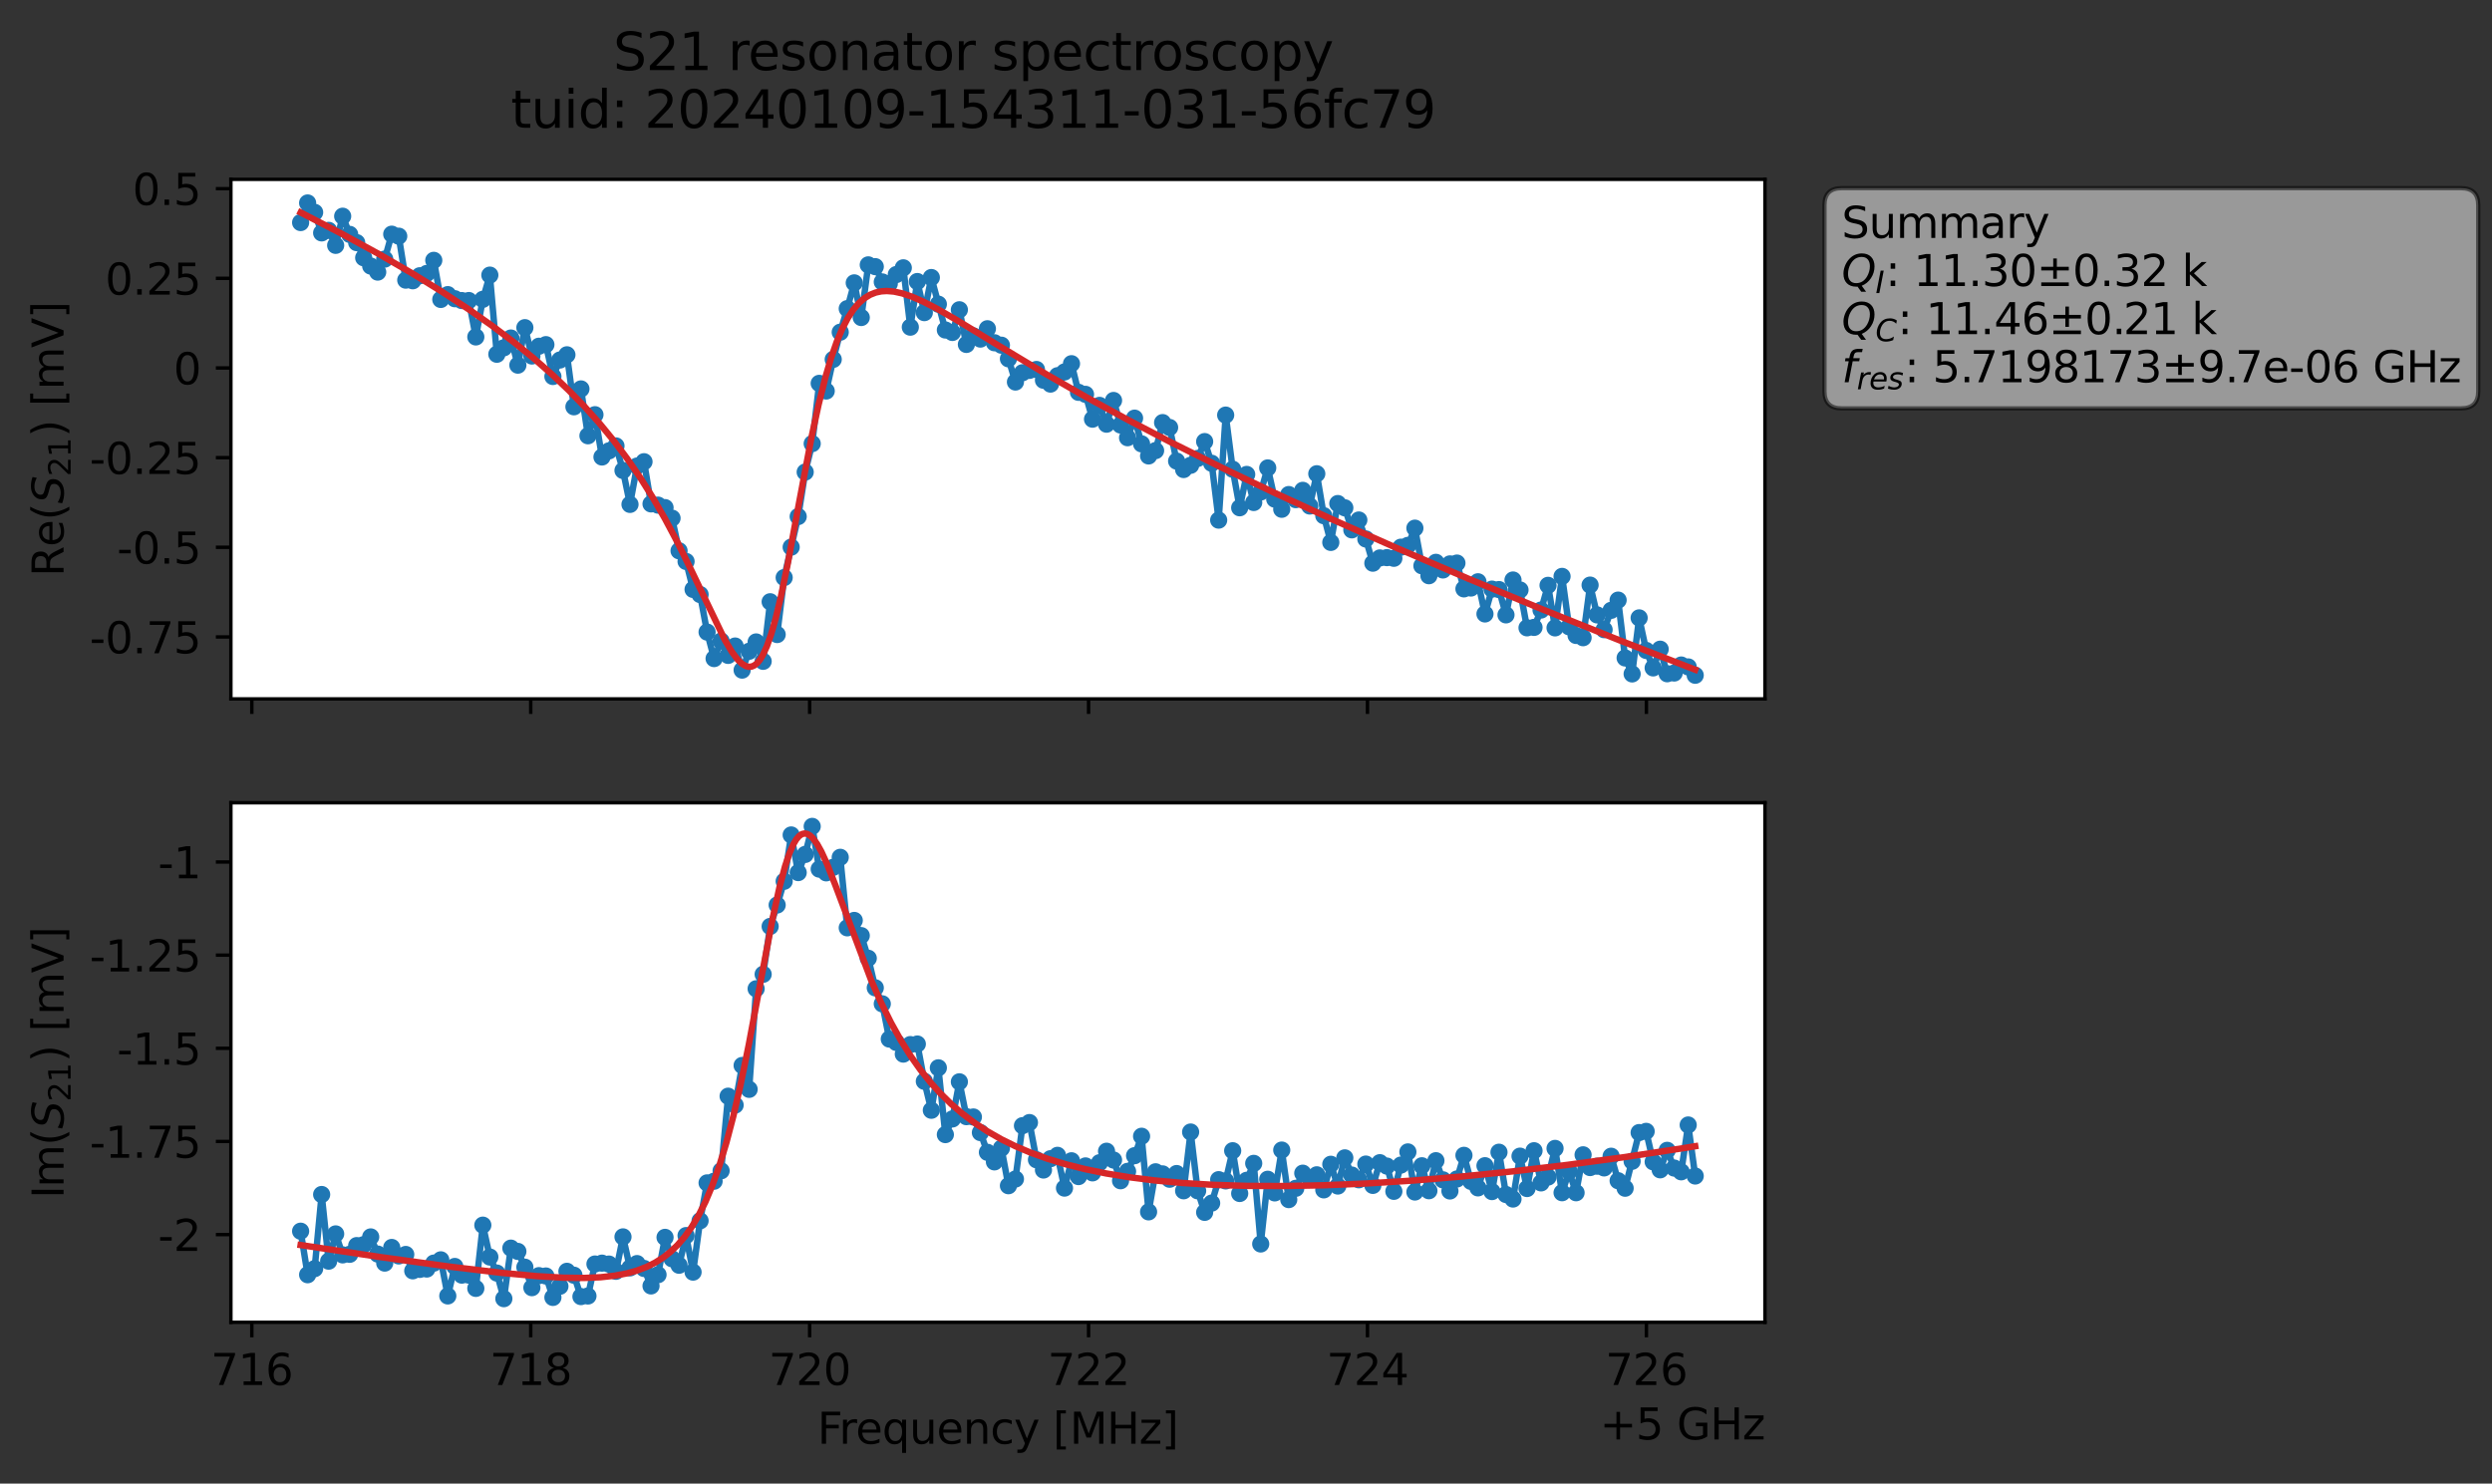 <?xml version="1.0" encoding="utf-8" standalone="no"?>
<!DOCTYPE svg PUBLIC "-//W3C//DTD SVG 1.1//EN"
  "http://www.w3.org/Graphics/SVG/1.1/DTD/svg11.dtd">
<svg xmlns:xlink="http://www.w3.org/1999/xlink" width="580.128pt" height="345.428pt" viewBox="0 0 580.128 345.428" xmlns="http://www.w3.org/2000/svg" version="1.1">
 <rect x="0" y="0" width="580.128" height="345.428" fill="#333333" stroke="none"/>
 <defs>
  <style type="text/css">*{stroke-linejoin: round; stroke-linecap: butt}</style>
 </defs>
 <g id="figure_1">
  <g id="patch_1">
   <path d="M 0 345.428 
L 580.128 345.428 
L 580.128 -0 
L 0 -0 
L 0 345.428 
z
" style="fill: none; opacity: 0"/>
  </g>
  <g id="axes_1">
   <g id="patch_2">
    <path d="M 53.752 162.72 
L 410.872 162.72 
L 410.872 41.76 
L 53.752 41.76 
z
" style="fill: #ffffff"/>
   </g>
   <g id="matplotlib.axis_1">
    <g id="xtick_1">
     <g id="line2d_1">
      <defs>
       <path id="m517fd95858" d="M 0 0 
L 0 3.5 
" style="stroke: #000000; stroke-width: 0.8"/>
      </defs>
      <g>
       <use xlink:href="#m517fd95858" x="58.621" y="162.72" style="stroke: #000000; stroke-width: 0.8"/>
      </g>
     </g>
    </g>
    <g id="xtick_2">
     <g id="line2d_2">
      <g>
       <use xlink:href="#m517fd95858" x="123.552" y="162.72" style="stroke: #000000; stroke-width: 0.8"/>
      </g>
     </g>
    </g>
    <g id="xtick_3">
     <g id="line2d_3">
      <g>
       <use xlink:href="#m517fd95858" x="188.483" y="162.72" style="stroke: #000000; stroke-width: 0.8"/>
      </g>
     </g>
    </g>
    <g id="xtick_4">
     <g id="line2d_4">
      <g>
       <use xlink:href="#m517fd95858" x="253.414" y="162.72" style="stroke: #000000; stroke-width: 0.8"/>
      </g>
     </g>
    </g>
    <g id="xtick_5">
     <g id="line2d_5">
      <g>
       <use xlink:href="#m517fd95858" x="318.345" y="162.72" style="stroke: #000000; stroke-width: 0.8"/>
      </g>
     </g>
    </g>
    <g id="xtick_6">
     <g id="line2d_6">
      <g>
       <use xlink:href="#m517fd95858" x="383.276" y="162.72" style="stroke: #000000; stroke-width: 0.8"/>
      </g>
     </g>
    </g>
   </g>
   <g id="matplotlib.axis_2">
    <g id="ytick_1">
     <g id="line2d_7">
      <defs>
       <path id="ma45a382c54" d="M 0 0 
L -3.5 0 
" style="stroke: #000000; stroke-width: 0.8"/>
      </defs>
      <g>
       <use xlink:href="#ma45a382c54" x="53.752" y="148.305" style="stroke: #000000; stroke-width: 0.8"/>
      </g>
     </g>
     <g id="text_1">
      <!-- -0.75 -->
      <g transform="translate(20.878 152.105) scale(0.1 -0.1)">
       <defs>
        <path id="DejaVuSans-2d" d="M 313 2009 
L 1997 2009 
L 1997 1497 
L 313 1497 
L 313 2009 
z
" transform="scale(0.016)"/>
        <path id="DejaVuSans-30" d="M 2034 4250 
Q 1547 4250 1301 3770 
Q 1056 3291 1056 2328 
Q 1056 1369 1301 889 
Q 1547 409 2034 409 
Q 2525 409 2770 889 
Q 3016 1369 3016 2328 
Q 3016 3291 2770 3770 
Q 2525 4250 2034 4250 
z
M 2034 4750 
Q 2819 4750 3233 4129 
Q 3647 3509 3647 2328 
Q 3647 1150 3233 529 
Q 2819 -91 2034 -91 
Q 1250 -91 836 529 
Q 422 1150 422 2328 
Q 422 3509 836 4129 
Q 1250 4750 2034 4750 
z
" transform="scale(0.016)"/>
        <path id="DejaVuSans-2e" d="M 684 794 
L 1344 794 
L 1344 0 
L 684 0 
L 684 794 
z
" transform="scale(0.016)"/>
        <path id="DejaVuSans-37" d="M 525 4666 
L 3525 4666 
L 3525 4397 
L 1831 0 
L 1172 0 
L 2766 4134 
L 525 4134 
L 525 4666 
z
" transform="scale(0.016)"/>
        <path id="DejaVuSans-35" d="M 691 4666 
L 3169 4666 
L 3169 4134 
L 1269 4134 
L 1269 2991 
Q 1406 3038 1543 3061 
Q 1681 3084 1819 3084 
Q 2600 3084 3056 2656 
Q 3513 2228 3513 1497 
Q 3513 744 3044 326 
Q 2575 -91 1722 -91 
Q 1428 -91 1123 -41 
Q 819 9 494 109 
L 494 744 
Q 775 591 1075 516 
Q 1375 441 1709 441 
Q 2250 441 2565 725 
Q 2881 1009 2881 1497 
Q 2881 1984 2565 2268 
Q 2250 2553 1709 2553 
Q 1456 2553 1204 2497 
Q 953 2441 691 2322 
L 691 4666 
z
" transform="scale(0.016)"/>
       </defs>
       <use xlink:href="#DejaVuSans-2d"/>
       <use xlink:href="#DejaVuSans-30" x="36.084"/>
       <use xlink:href="#DejaVuSans-2e" x="99.707"/>
       <use xlink:href="#DejaVuSans-37" x="131.494"/>
       <use xlink:href="#DejaVuSans-35" x="195.117"/>
      </g>
     </g>
    </g>
    <g id="ytick_2">
     <g id="line2d_8">
      <g>
       <use xlink:href="#ma45a382c54" x="53.752" y="127.43" style="stroke: #000000; stroke-width: 0.8"/>
      </g>
     </g>
     <g id="text_2">
      <!-- -0.5 -->
      <g transform="translate(27.241 131.229) scale(0.1 -0.1)">
       <use xlink:href="#DejaVuSans-2d"/>
       <use xlink:href="#DejaVuSans-30" x="36.084"/>
       <use xlink:href="#DejaVuSans-2e" x="99.707"/>
       <use xlink:href="#DejaVuSans-35" x="131.494"/>
      </g>
     </g>
    </g>
    <g id="ytick_3">
     <g id="line2d_9">
      <g>
       <use xlink:href="#ma45a382c54" x="53.752" y="106.554" style="stroke: #000000; stroke-width: 0.8"/>
      </g>
     </g>
     <g id="text_3">
      <!-- -0.25 -->
      <g transform="translate(20.878 110.353) scale(0.1 -0.1)">
       <defs>
        <path id="DejaVuSans-32" d="M 1228 531 
L 3431 531 
L 3431 0 
L 469 0 
L 469 531 
Q 828 903 1448 1529 
Q 2069 2156 2228 2338 
Q 2531 2678 2651 2914 
Q 2772 3150 2772 3378 
Q 2772 3750 2511 3984 
Q 2250 4219 1831 4219 
Q 1534 4219 1204 4116 
Q 875 4013 500 3803 
L 500 4441 
Q 881 4594 1212 4672 
Q 1544 4750 1819 4750 
Q 2544 4750 2975 4387 
Q 3406 4025 3406 3419 
Q 3406 3131 3298 2873 
Q 3191 2616 2906 2266 
Q 2828 2175 2409 1742 
Q 1991 1309 1228 531 
z
" transform="scale(0.016)"/>
       </defs>
       <use xlink:href="#DejaVuSans-2d"/>
       <use xlink:href="#DejaVuSans-30" x="36.084"/>
       <use xlink:href="#DejaVuSans-2e" x="99.707"/>
       <use xlink:href="#DejaVuSans-32" x="131.494"/>
       <use xlink:href="#DejaVuSans-35" x="195.117"/>
      </g>
     </g>
    </g>
    <g id="ytick_4">
     <g id="line2d_10">
      <g>
       <use xlink:href="#ma45a382c54" x="53.752" y="85.678" style="stroke: #000000; stroke-width: 0.8"/>
      </g>
     </g>
     <g id="text_4">
      <!-- 0 -->
      <g transform="translate(40.389 89.477) scale(0.1 -0.1)">
       <use xlink:href="#DejaVuSans-30"/>
      </g>
     </g>
    </g>
    <g id="ytick_5">
     <g id="line2d_11">
      <g>
       <use xlink:href="#ma45a382c54" x="53.752" y="64.802" style="stroke: #000000; stroke-width: 0.8"/>
      </g>
     </g>
     <g id="text_5">
      <!-- 0.25 -->
      <g transform="translate(24.486 68.602) scale(0.1 -0.1)">
       <use xlink:href="#DejaVuSans-30"/>
       <use xlink:href="#DejaVuSans-2e" x="63.623"/>
       <use xlink:href="#DejaVuSans-32" x="95.41"/>
       <use xlink:href="#DejaVuSans-35" x="159.033"/>
      </g>
     </g>
    </g>
    <g id="ytick_6">
     <g id="line2d_12">
      <g>
       <use xlink:href="#ma45a382c54" x="53.752" y="43.927" style="stroke: #000000; stroke-width: 0.8"/>
      </g>
     </g>
     <g id="text_6">
      <!-- 0.5 -->
      <g transform="translate(30.848 47.726) scale(0.1 -0.1)">
       <use xlink:href="#DejaVuSans-30"/>
       <use xlink:href="#DejaVuSans-2e" x="63.623"/>
       <use xlink:href="#DejaVuSans-35" x="95.41"/>
      </g>
     </g>
    </g>
    <g id="text_7">
     <!-- Re$(S_{21})$ [mV] -->
     <g transform="translate(14.798 134.24) rotate(-90) scale(0.1 -0.1)">
      <defs>
       <path id="DejaVuSans-52" d="M 2841 2188 
Q 3044 2119 3236 1894 
Q 3428 1669 3622 1275 
L 4263 0 
L 3584 0 
L 2988 1197 
Q 2756 1666 2539 1819 
Q 2322 1972 1947 1972 
L 1259 1972 
L 1259 0 
L 628 0 
L 628 4666 
L 2053 4666 
Q 2853 4666 3247 4331 
Q 3641 3997 3641 3322 
Q 3641 2881 3436 2590 
Q 3231 2300 2841 2188 
z
M 1259 4147 
L 1259 2491 
L 2053 2491 
Q 2509 2491 2742 2702 
Q 2975 2913 2975 3322 
Q 2975 3731 2742 3939 
Q 2509 4147 2053 4147 
L 1259 4147 
z
" transform="scale(0.016)"/>
       <path id="DejaVuSans-65" d="M 3597 1894 
L 3597 1613 
L 953 1613 
Q 991 1019 1311 708 
Q 1631 397 2203 397 
Q 2534 397 2845 478 
Q 3156 559 3463 722 
L 3463 178 
Q 3153 47 2828 -22 
Q 2503 -91 2169 -91 
Q 1331 -91 842 396 
Q 353 884 353 1716 
Q 353 2575 817 3079 
Q 1281 3584 2069 3584 
Q 2775 3584 3186 3129 
Q 3597 2675 3597 1894 
z
M 3022 2063 
Q 3016 2534 2758 2815 
Q 2500 3097 2075 3097 
Q 1594 3097 1305 2825 
Q 1016 2553 972 2059 
L 3022 2063 
z
" transform="scale(0.016)"/>
       <path id="DejaVuSans-28" d="M 1984 4856 
Q 1566 4138 1362 3434 
Q 1159 2731 1159 2009 
Q 1159 1288 1364 580 
Q 1569 -128 1984 -844 
L 1484 -844 
Q 1016 -109 783 600 
Q 550 1309 550 2009 
Q 550 2706 781 3412 
Q 1013 4119 1484 4856 
L 1984 4856 
z
" transform="scale(0.016)"/>
       <path id="DejaVuSans-Oblique-53" d="M 3859 4513 
L 3738 3897 
Q 3422 4066 3111 4152 
Q 2800 4238 2509 4238 
Q 1944 4238 1609 3991 
Q 1275 3744 1275 3334 
Q 1275 3109 1398 2989 
Q 1522 2869 2034 2731 
L 2413 2638 
Q 3053 2472 3303 2217 
Q 3553 1963 3553 1503 
Q 3553 797 2998 353 
Q 2444 -91 1538 -91 
Q 1166 -91 791 -17 
Q 416 56 38 206 
L 166 856 
Q 513 641 861 531 
Q 1209 422 1556 422 
Q 2147 422 2503 684 
Q 2859 947 2859 1369 
Q 2859 1650 2717 1795 
Q 2575 1941 2106 2059 
L 1728 2156 
Q 1081 2325 845 2545 
Q 609 2766 609 3163 
Q 609 3859 1145 4304 
Q 1681 4750 2541 4750 
Q 2875 4750 3203 4690 
Q 3531 4631 3859 4513 
z
" transform="scale(0.016)"/>
       <path id="DejaVuSans-31" d="M 794 531 
L 1825 531 
L 1825 4091 
L 703 3866 
L 703 4441 
L 1819 4666 
L 2450 4666 
L 2450 531 
L 3481 531 
L 3481 0 
L 794 0 
L 794 531 
z
" transform="scale(0.016)"/>
       <path id="DejaVuSans-29" d="M 513 4856 
L 1013 4856 
Q 1481 4119 1714 3412 
Q 1947 2706 1947 2009 
Q 1947 1309 1714 600 
Q 1481 -109 1013 -844 
L 513 -844 
Q 928 -128 1133 580 
Q 1338 1288 1338 2009 
Q 1338 2731 1133 3434 
Q 928 4138 513 4856 
z
" transform="scale(0.016)"/>
       <path id="DejaVuSans-20" transform="scale(0.016)"/>
       <path id="DejaVuSans-5b" d="M 550 4863 
L 1875 4863 
L 1875 4416 
L 1125 4416 
L 1125 -397 
L 1875 -397 
L 1875 -844 
L 550 -844 
L 550 4863 
z
" transform="scale(0.016)"/>
       <path id="DejaVuSans-6d" d="M 3328 2828 
Q 3544 3216 3844 3400 
Q 4144 3584 4550 3584 
Q 5097 3584 5394 3201 
Q 5691 2819 5691 2113 
L 5691 0 
L 5113 0 
L 5113 2094 
Q 5113 2597 4934 2840 
Q 4756 3084 4391 3084 
Q 3944 3084 3684 2787 
Q 3425 2491 3425 1978 
L 3425 0 
L 2847 0 
L 2847 2094 
Q 2847 2600 2669 2842 
Q 2491 3084 2119 3084 
Q 1678 3084 1418 2786 
Q 1159 2488 1159 1978 
L 1159 0 
L 581 0 
L 581 3500 
L 1159 3500 
L 1159 2956 
Q 1356 3278 1631 3431 
Q 1906 3584 2284 3584 
Q 2666 3584 2933 3390 
Q 3200 3197 3328 2828 
z
" transform="scale(0.016)"/>
       <path id="DejaVuSans-56" d="M 1831 0 
L 50 4666 
L 709 4666 
L 2188 738 
L 3669 4666 
L 4325 4666 
L 2547 0 
L 1831 0 
z
" transform="scale(0.016)"/>
       <path id="DejaVuSans-5d" d="M 1947 4863 
L 1947 -844 
L 622 -844 
L 622 -397 
L 1369 -397 
L 1369 4416 
L 622 4416 
L 622 4863 
L 1947 4863 
z
" transform="scale(0.016)"/>
      </defs>
      <use xlink:href="#DejaVuSans-52" transform="translate(0 0.016)"/>
      <use xlink:href="#DejaVuSans-65" transform="translate(69.482 0.016)"/>
      <use xlink:href="#DejaVuSans-28" transform="translate(131.006 0.016)"/>
      <use xlink:href="#DejaVuSans-Oblique-53" transform="translate(170.02 0.016)"/>
      <use xlink:href="#DejaVuSans-32" transform="translate(233.496 -16.391) scale(0.7)"/>
      <use xlink:href="#DejaVuSans-31" transform="translate(278.032 -16.391) scale(0.7)"/>
      <use xlink:href="#DejaVuSans-29" transform="translate(325.303 0.016)"/>
      <use xlink:href="#DejaVuSans-20" transform="translate(364.316 0.016)"/>
      <use xlink:href="#DejaVuSans-5b" transform="translate(396.104 0.016)"/>
      <use xlink:href="#DejaVuSans-6d" transform="translate(435.117 0.016)"/>
      <use xlink:href="#DejaVuSans-56" transform="translate(532.529 0.016)"/>
      <use xlink:href="#DejaVuSans-5d" transform="translate(600.938 0.016)"/>
     </g>
    </g>
   </g>
   <g id="line2d_13">
    <path d="M 69.984 51.819 
L 71.616 47.258 
L 73.247 49.443 
L 74.879 54.227 
L 76.51 53.638 
L 78.141 57.125 
L 79.773 50.343 
L 81.404 54.573 
L 83.036 56.491 
L 84.667 60.018 
L 86.299 61.944 
L 87.93 63.352 
L 89.561 60.327 
L 91.193 54.526 
L 92.824 54.992 
L 94.456 65.223 
L 96.087 65.369 
L 97.719 64.204 
L 99.35 63.666 
L 100.981 60.617 
L 102.613 69.719 
L 104.244 68.6 
L 105.876 69.549 
L 107.507 69.982 
L 109.139 69.975 
L 110.77 78.451 
L 112.401 69.695 
L 114.033 64.057 
L 115.664 82.482 
L 117.296 80.976 
L 118.927 78.704 
L 120.559 85.018 
L 122.19 76.29 
L 123.821 82.889 
L 125.453 80.616 
L 127.084 80.246 
L 128.716 87.66 
L 130.347 83.822 
L 131.979 82.61 
L 133.61 94.713 
L 135.241 90.554 
L 136.873 101.462 
L 138.504 96.558 
L 140.136 106.403 
L 141.767 104.976 
L 143.399 103.827 
L 145.03 109.54 
L 146.661 117.442 
L 148.293 108.511 
L 149.924 107.505 
L 151.556 117.324 
L 153.187 117.613 
L 154.819 118.191 
L 156.45 120.652 
L 158.082 128.246 
L 159.713 130.722 
L 161.344 137.235 
L 162.976 138.427 
L 164.607 147.169 
L 166.239 153.34 
L 167.87 149.255 
L 169.502 152.599 
L 171.133 150.416 
L 172.764 156.023 
L 174.396 151.637 
L 176.027 149.466 
L 177.659 153.978 
L 179.29 140.11 
L 180.922 147.741 
L 182.553 134.479 
L 185.816 120.27 
L 187.447 109.92 
L 189.079 103.291 
L 190.71 89.258 
L 192.342 91.038 
L 193.973 83.675 
L 195.604 77.346 
L 197.236 71.861 
L 198.867 65.861 
L 200.499 73.93 
L 202.13 61.671 
L 203.762 62.084 
L 205.393 65.645 
L 207.024 66.039 
L 208.656 63.924 
L 210.287 62.357 
L 211.919 76.175 
L 213.55 65.551 
L 215.182 72.789 
L 216.813 64.618 
L 220.076 76.837 
L 221.707 77.408 
L 223.339 72.124 
L 224.97 80.195 
L 226.602 78.204 
L 228.233 78.948 
L 229.864 76.545 
L 231.496 79.802 
L 233.127 80.374 
L 234.759 83.54 
L 236.39 88.947 
L 238.022 86.791 
L 239.653 86.237 
L 241.284 86.026 
L 242.916 88.529 
L 244.547 89.427 
L 246.179 87.478 
L 247.81 86.604 
L 249.442 84.681 
L 251.073 91.348 
L 252.704 91.816 
L 254.336 97.597 
L 255.967 94.385 
L 257.599 98.763 
L 259.23 93.244 
L 260.862 98.957 
L 262.493 101.916 
L 264.124 97.36 
L 265.756 103.348 
L 267.387 106.159 
L 269.019 104.91 
L 270.65 98.395 
L 272.282 99.534 
L 273.913 107.358 
L 275.544 109.323 
L 277.176 108.333 
L 278.807 106.743 
L 280.439 102.816 
L 282.07 107.866 
L 283.702 121.102 
L 285.333 96.648 
L 286.964 109.253 
L 288.596 118.226 
L 290.227 110.464 
L 291.859 116.998 
L 293.49 114.554 
L 295.122 108.949 
L 296.753 116.211 
L 298.384 118.576 
L 300.016 115.15 
L 301.647 116.337 
L 303.279 114.17 
L 304.91 117.818 
L 306.542 110.305 
L 308.173 120.073 
L 309.804 126.291 
L 311.436 117.244 
L 313.067 118.239 
L 314.699 123.368 
L 316.33 121.074 
L 317.962 125.489 
L 319.593 131.127 
L 321.224 129.905 
L 322.856 129.834 
L 324.487 129.988 
L 326.119 127.403 
L 327.75 126.985 
L 329.382 122.973 
L 331.013 131.734 
L 332.644 134.045 
L 334.276 130.93 
L 335.907 132.702 
L 337.539 131.295 
L 339.17 131.101 
L 340.802 137.107 
L 342.433 136.909 
L 344.065 135.456 
L 345.696 142.948 
L 347.327 137.165 
L 348.959 137.272 
L 350.59 143.162 
L 352.222 135.044 
L 353.853 137.36 
L 355.485 146.178 
L 357.116 146.078 
L 358.747 142.038 
L 360.379 136.287 
L 362.01 146.192 
L 363.642 134.204 
L 365.273 145.937 
L 366.905 147.952 
L 368.536 148.478 
L 370.167 136.23 
L 371.799 143.168 
L 373.43 146.609 
L 375.062 142.108 
L 376.693 139.725 
L 378.325 153.192 
L 379.956 156.91 
L 381.587 143.864 
L 383.219 151.443 
L 384.85 155.508 
L 386.482 151.154 
L 388.113 156.871 
L 389.745 156.7 
L 391.376 154.838 
L 393.007 155.282 
L 394.639 157.222 
L 394.639 157.222 
" clip-path="url(#p4f7dd052d0)" style="fill: none; stroke: #1f77b4; stroke-width: 1.5; stroke-linecap: square"/>
    <defs>
     <path id="m4a67b94189" d="M 0 1.5 
C 0.398 1.5 0.779 1.342 1.061 1.061 
C 1.342 0.779 1.5 0.398 1.5 0 
C 1.5 -0.398 1.342 -0.779 1.061 -1.061 
C 0.779 -1.342 0.398 -1.5 0 -1.5 
C -0.398 -1.5 -0.779 -1.342 -1.061 -1.061 
C -1.342 -0.779 -1.5 -0.398 -1.5 0 
C -1.5 0.398 -1.342 0.779 -1.061 1.061 
C -0.779 1.342 -0.398 1.5 0 1.5 
z
" style="stroke: #1f77b4"/>
    </defs>
    <g clip-path="url(#p4f7dd052d0)">
     <use xlink:href="#m4a67b94189" x="69.984" y="51.819" style="fill: #1f77b4; stroke: #1f77b4"/>
     <use xlink:href="#m4a67b94189" x="71.616" y="47.258" style="fill: #1f77b4; stroke: #1f77b4"/>
     <use xlink:href="#m4a67b94189" x="73.247" y="49.443" style="fill: #1f77b4; stroke: #1f77b4"/>
     <use xlink:href="#m4a67b94189" x="74.879" y="54.227" style="fill: #1f77b4; stroke: #1f77b4"/>
     <use xlink:href="#m4a67b94189" x="76.51" y="53.638" style="fill: #1f77b4; stroke: #1f77b4"/>
     <use xlink:href="#m4a67b94189" x="78.141" y="57.125" style="fill: #1f77b4; stroke: #1f77b4"/>
     <use xlink:href="#m4a67b94189" x="79.773" y="50.343" style="fill: #1f77b4; stroke: #1f77b4"/>
     <use xlink:href="#m4a67b94189" x="81.404" y="54.573" style="fill: #1f77b4; stroke: #1f77b4"/>
     <use xlink:href="#m4a67b94189" x="83.036" y="56.491" style="fill: #1f77b4; stroke: #1f77b4"/>
     <use xlink:href="#m4a67b94189" x="84.667" y="60.018" style="fill: #1f77b4; stroke: #1f77b4"/>
     <use xlink:href="#m4a67b94189" x="86.299" y="61.944" style="fill: #1f77b4; stroke: #1f77b4"/>
     <use xlink:href="#m4a67b94189" x="87.93" y="63.352" style="fill: #1f77b4; stroke: #1f77b4"/>
     <use xlink:href="#m4a67b94189" x="89.561" y="60.327" style="fill: #1f77b4; stroke: #1f77b4"/>
     <use xlink:href="#m4a67b94189" x="91.193" y="54.526" style="fill: #1f77b4; stroke: #1f77b4"/>
     <use xlink:href="#m4a67b94189" x="92.824" y="54.992" style="fill: #1f77b4; stroke: #1f77b4"/>
     <use xlink:href="#m4a67b94189" x="94.456" y="65.223" style="fill: #1f77b4; stroke: #1f77b4"/>
     <use xlink:href="#m4a67b94189" x="96.087" y="65.369" style="fill: #1f77b4; stroke: #1f77b4"/>
     <use xlink:href="#m4a67b94189" x="97.719" y="64.204" style="fill: #1f77b4; stroke: #1f77b4"/>
     <use xlink:href="#m4a67b94189" x="99.35" y="63.666" style="fill: #1f77b4; stroke: #1f77b4"/>
     <use xlink:href="#m4a67b94189" x="100.981" y="60.617" style="fill: #1f77b4; stroke: #1f77b4"/>
     <use xlink:href="#m4a67b94189" x="102.613" y="69.719" style="fill: #1f77b4; stroke: #1f77b4"/>
     <use xlink:href="#m4a67b94189" x="104.244" y="68.6" style="fill: #1f77b4; stroke: #1f77b4"/>
     <use xlink:href="#m4a67b94189" x="105.876" y="69.549" style="fill: #1f77b4; stroke: #1f77b4"/>
     <use xlink:href="#m4a67b94189" x="107.507" y="69.982" style="fill: #1f77b4; stroke: #1f77b4"/>
     <use xlink:href="#m4a67b94189" x="109.139" y="69.975" style="fill: #1f77b4; stroke: #1f77b4"/>
     <use xlink:href="#m4a67b94189" x="110.77" y="78.451" style="fill: #1f77b4; stroke: #1f77b4"/>
     <use xlink:href="#m4a67b94189" x="112.401" y="69.695" style="fill: #1f77b4; stroke: #1f77b4"/>
     <use xlink:href="#m4a67b94189" x="114.033" y="64.057" style="fill: #1f77b4; stroke: #1f77b4"/>
     <use xlink:href="#m4a67b94189" x="115.664" y="82.482" style="fill: #1f77b4; stroke: #1f77b4"/>
     <use xlink:href="#m4a67b94189" x="117.296" y="80.976" style="fill: #1f77b4; stroke: #1f77b4"/>
     <use xlink:href="#m4a67b94189" x="118.927" y="78.704" style="fill: #1f77b4; stroke: #1f77b4"/>
     <use xlink:href="#m4a67b94189" x="120.559" y="85.018" style="fill: #1f77b4; stroke: #1f77b4"/>
     <use xlink:href="#m4a67b94189" x="122.19" y="76.29" style="fill: #1f77b4; stroke: #1f77b4"/>
     <use xlink:href="#m4a67b94189" x="123.821" y="82.889" style="fill: #1f77b4; stroke: #1f77b4"/>
     <use xlink:href="#m4a67b94189" x="125.453" y="80.616" style="fill: #1f77b4; stroke: #1f77b4"/>
     <use xlink:href="#m4a67b94189" x="127.084" y="80.246" style="fill: #1f77b4; stroke: #1f77b4"/>
     <use xlink:href="#m4a67b94189" x="128.716" y="87.66" style="fill: #1f77b4; stroke: #1f77b4"/>
     <use xlink:href="#m4a67b94189" x="130.347" y="83.822" style="fill: #1f77b4; stroke: #1f77b4"/>
     <use xlink:href="#m4a67b94189" x="131.979" y="82.61" style="fill: #1f77b4; stroke: #1f77b4"/>
     <use xlink:href="#m4a67b94189" x="133.61" y="94.713" style="fill: #1f77b4; stroke: #1f77b4"/>
     <use xlink:href="#m4a67b94189" x="135.241" y="90.554" style="fill: #1f77b4; stroke: #1f77b4"/>
     <use xlink:href="#m4a67b94189" x="136.873" y="101.462" style="fill: #1f77b4; stroke: #1f77b4"/>
     <use xlink:href="#m4a67b94189" x="138.504" y="96.558" style="fill: #1f77b4; stroke: #1f77b4"/>
     <use xlink:href="#m4a67b94189" x="140.136" y="106.403" style="fill: #1f77b4; stroke: #1f77b4"/>
     <use xlink:href="#m4a67b94189" x="141.767" y="104.976" style="fill: #1f77b4; stroke: #1f77b4"/>
     <use xlink:href="#m4a67b94189" x="143.399" y="103.827" style="fill: #1f77b4; stroke: #1f77b4"/>
     <use xlink:href="#m4a67b94189" x="145.03" y="109.54" style="fill: #1f77b4; stroke: #1f77b4"/>
     <use xlink:href="#m4a67b94189" x="146.661" y="117.442" style="fill: #1f77b4; stroke: #1f77b4"/>
     <use xlink:href="#m4a67b94189" x="148.293" y="108.511" style="fill: #1f77b4; stroke: #1f77b4"/>
     <use xlink:href="#m4a67b94189" x="149.924" y="107.505" style="fill: #1f77b4; stroke: #1f77b4"/>
     <use xlink:href="#m4a67b94189" x="151.556" y="117.324" style="fill: #1f77b4; stroke: #1f77b4"/>
     <use xlink:href="#m4a67b94189" x="153.187" y="117.613" style="fill: #1f77b4; stroke: #1f77b4"/>
     <use xlink:href="#m4a67b94189" x="154.819" y="118.191" style="fill: #1f77b4; stroke: #1f77b4"/>
     <use xlink:href="#m4a67b94189" x="156.45" y="120.652" style="fill: #1f77b4; stroke: #1f77b4"/>
     <use xlink:href="#m4a67b94189" x="158.082" y="128.246" style="fill: #1f77b4; stroke: #1f77b4"/>
     <use xlink:href="#m4a67b94189" x="159.713" y="130.722" style="fill: #1f77b4; stroke: #1f77b4"/>
     <use xlink:href="#m4a67b94189" x="161.344" y="137.235" style="fill: #1f77b4; stroke: #1f77b4"/>
     <use xlink:href="#m4a67b94189" x="162.976" y="138.427" style="fill: #1f77b4; stroke: #1f77b4"/>
     <use xlink:href="#m4a67b94189" x="164.607" y="147.169" style="fill: #1f77b4; stroke: #1f77b4"/>
     <use xlink:href="#m4a67b94189" x="166.239" y="153.34" style="fill: #1f77b4; stroke: #1f77b4"/>
     <use xlink:href="#m4a67b94189" x="167.87" y="149.255" style="fill: #1f77b4; stroke: #1f77b4"/>
     <use xlink:href="#m4a67b94189" x="169.502" y="152.599" style="fill: #1f77b4; stroke: #1f77b4"/>
     <use xlink:href="#m4a67b94189" x="171.133" y="150.416" style="fill: #1f77b4; stroke: #1f77b4"/>
     <use xlink:href="#m4a67b94189" x="172.764" y="156.023" style="fill: #1f77b4; stroke: #1f77b4"/>
     <use xlink:href="#m4a67b94189" x="174.396" y="151.637" style="fill: #1f77b4; stroke: #1f77b4"/>
     <use xlink:href="#m4a67b94189" x="176.027" y="149.466" style="fill: #1f77b4; stroke: #1f77b4"/>
     <use xlink:href="#m4a67b94189" x="177.659" y="153.978" style="fill: #1f77b4; stroke: #1f77b4"/>
     <use xlink:href="#m4a67b94189" x="179.29" y="140.11" style="fill: #1f77b4; stroke: #1f77b4"/>
     <use xlink:href="#m4a67b94189" x="180.922" y="147.741" style="fill: #1f77b4; stroke: #1f77b4"/>
     <use xlink:href="#m4a67b94189" x="182.553" y="134.479" style="fill: #1f77b4; stroke: #1f77b4"/>
     <use xlink:href="#m4a67b94189" x="184.184" y="127.394" style="fill: #1f77b4; stroke: #1f77b4"/>
     <use xlink:href="#m4a67b94189" x="185.816" y="120.27" style="fill: #1f77b4; stroke: #1f77b4"/>
     <use xlink:href="#m4a67b94189" x="187.447" y="109.92" style="fill: #1f77b4; stroke: #1f77b4"/>
     <use xlink:href="#m4a67b94189" x="189.079" y="103.291" style="fill: #1f77b4; stroke: #1f77b4"/>
     <use xlink:href="#m4a67b94189" x="190.71" y="89.258" style="fill: #1f77b4; stroke: #1f77b4"/>
     <use xlink:href="#m4a67b94189" x="192.342" y="91.038" style="fill: #1f77b4; stroke: #1f77b4"/>
     <use xlink:href="#m4a67b94189" x="193.973" y="83.675" style="fill: #1f77b4; stroke: #1f77b4"/>
     <use xlink:href="#m4a67b94189" x="195.604" y="77.346" style="fill: #1f77b4; stroke: #1f77b4"/>
     <use xlink:href="#m4a67b94189" x="197.236" y="71.861" style="fill: #1f77b4; stroke: #1f77b4"/>
     <use xlink:href="#m4a67b94189" x="198.867" y="65.861" style="fill: #1f77b4; stroke: #1f77b4"/>
     <use xlink:href="#m4a67b94189" x="200.499" y="73.93" style="fill: #1f77b4; stroke: #1f77b4"/>
     <use xlink:href="#m4a67b94189" x="202.13" y="61.671" style="fill: #1f77b4; stroke: #1f77b4"/>
     <use xlink:href="#m4a67b94189" x="203.762" y="62.084" style="fill: #1f77b4; stroke: #1f77b4"/>
     <use xlink:href="#m4a67b94189" x="205.393" y="65.645" style="fill: #1f77b4; stroke: #1f77b4"/>
     <use xlink:href="#m4a67b94189" x="207.024" y="66.039" style="fill: #1f77b4; stroke: #1f77b4"/>
     <use xlink:href="#m4a67b94189" x="208.656" y="63.924" style="fill: #1f77b4; stroke: #1f77b4"/>
     <use xlink:href="#m4a67b94189" x="210.287" y="62.357" style="fill: #1f77b4; stroke: #1f77b4"/>
     <use xlink:href="#m4a67b94189" x="211.919" y="76.175" style="fill: #1f77b4; stroke: #1f77b4"/>
     <use xlink:href="#m4a67b94189" x="213.55" y="65.551" style="fill: #1f77b4; stroke: #1f77b4"/>
     <use xlink:href="#m4a67b94189" x="215.182" y="72.789" style="fill: #1f77b4; stroke: #1f77b4"/>
     <use xlink:href="#m4a67b94189" x="216.813" y="64.618" style="fill: #1f77b4; stroke: #1f77b4"/>
     <use xlink:href="#m4a67b94189" x="218.444" y="70.823" style="fill: #1f77b4; stroke: #1f77b4"/>
     <use xlink:href="#m4a67b94189" x="220.076" y="76.837" style="fill: #1f77b4; stroke: #1f77b4"/>
     <use xlink:href="#m4a67b94189" x="221.707" y="77.408" style="fill: #1f77b4; stroke: #1f77b4"/>
     <use xlink:href="#m4a67b94189" x="223.339" y="72.124" style="fill: #1f77b4; stroke: #1f77b4"/>
     <use xlink:href="#m4a67b94189" x="224.97" y="80.195" style="fill: #1f77b4; stroke: #1f77b4"/>
     <use xlink:href="#m4a67b94189" x="226.602" y="78.204" style="fill: #1f77b4; stroke: #1f77b4"/>
     <use xlink:href="#m4a67b94189" x="228.233" y="78.948" style="fill: #1f77b4; stroke: #1f77b4"/>
     <use xlink:href="#m4a67b94189" x="229.864" y="76.545" style="fill: #1f77b4; stroke: #1f77b4"/>
     <use xlink:href="#m4a67b94189" x="231.496" y="79.802" style="fill: #1f77b4; stroke: #1f77b4"/>
     <use xlink:href="#m4a67b94189" x="233.127" y="80.374" style="fill: #1f77b4; stroke: #1f77b4"/>
     <use xlink:href="#m4a67b94189" x="234.759" y="83.54" style="fill: #1f77b4; stroke: #1f77b4"/>
     <use xlink:href="#m4a67b94189" x="236.39" y="88.947" style="fill: #1f77b4; stroke: #1f77b4"/>
     <use xlink:href="#m4a67b94189" x="238.022" y="86.791" style="fill: #1f77b4; stroke: #1f77b4"/>
     <use xlink:href="#m4a67b94189" x="239.653" y="86.237" style="fill: #1f77b4; stroke: #1f77b4"/>
     <use xlink:href="#m4a67b94189" x="241.284" y="86.026" style="fill: #1f77b4; stroke: #1f77b4"/>
     <use xlink:href="#m4a67b94189" x="242.916" y="88.529" style="fill: #1f77b4; stroke: #1f77b4"/>
     <use xlink:href="#m4a67b94189" x="244.547" y="89.427" style="fill: #1f77b4; stroke: #1f77b4"/>
     <use xlink:href="#m4a67b94189" x="246.179" y="87.478" style="fill: #1f77b4; stroke: #1f77b4"/>
     <use xlink:href="#m4a67b94189" x="247.81" y="86.604" style="fill: #1f77b4; stroke: #1f77b4"/>
     <use xlink:href="#m4a67b94189" x="249.442" y="84.681" style="fill: #1f77b4; stroke: #1f77b4"/>
     <use xlink:href="#m4a67b94189" x="251.073" y="91.348" style="fill: #1f77b4; stroke: #1f77b4"/>
     <use xlink:href="#m4a67b94189" x="252.704" y="91.816" style="fill: #1f77b4; stroke: #1f77b4"/>
     <use xlink:href="#m4a67b94189" x="254.336" y="97.597" style="fill: #1f77b4; stroke: #1f77b4"/>
     <use xlink:href="#m4a67b94189" x="255.967" y="94.385" style="fill: #1f77b4; stroke: #1f77b4"/>
     <use xlink:href="#m4a67b94189" x="257.599" y="98.763" style="fill: #1f77b4; stroke: #1f77b4"/>
     <use xlink:href="#m4a67b94189" x="259.23" y="93.244" style="fill: #1f77b4; stroke: #1f77b4"/>
     <use xlink:href="#m4a67b94189" x="260.862" y="98.957" style="fill: #1f77b4; stroke: #1f77b4"/>
     <use xlink:href="#m4a67b94189" x="262.493" y="101.916" style="fill: #1f77b4; stroke: #1f77b4"/>
     <use xlink:href="#m4a67b94189" x="264.124" y="97.36" style="fill: #1f77b4; stroke: #1f77b4"/>
     <use xlink:href="#m4a67b94189" x="265.756" y="103.348" style="fill: #1f77b4; stroke: #1f77b4"/>
     <use xlink:href="#m4a67b94189" x="267.387" y="106.159" style="fill: #1f77b4; stroke: #1f77b4"/>
     <use xlink:href="#m4a67b94189" x="269.019" y="104.91" style="fill: #1f77b4; stroke: #1f77b4"/>
     <use xlink:href="#m4a67b94189" x="270.65" y="98.395" style="fill: #1f77b4; stroke: #1f77b4"/>
     <use xlink:href="#m4a67b94189" x="272.282" y="99.534" style="fill: #1f77b4; stroke: #1f77b4"/>
     <use xlink:href="#m4a67b94189" x="273.913" y="107.358" style="fill: #1f77b4; stroke: #1f77b4"/>
     <use xlink:href="#m4a67b94189" x="275.544" y="109.323" style="fill: #1f77b4; stroke: #1f77b4"/>
     <use xlink:href="#m4a67b94189" x="277.176" y="108.333" style="fill: #1f77b4; stroke: #1f77b4"/>
     <use xlink:href="#m4a67b94189" x="278.807" y="106.743" style="fill: #1f77b4; stroke: #1f77b4"/>
     <use xlink:href="#m4a67b94189" x="280.439" y="102.816" style="fill: #1f77b4; stroke: #1f77b4"/>
     <use xlink:href="#m4a67b94189" x="282.07" y="107.866" style="fill: #1f77b4; stroke: #1f77b4"/>
     <use xlink:href="#m4a67b94189" x="283.702" y="121.102" style="fill: #1f77b4; stroke: #1f77b4"/>
     <use xlink:href="#m4a67b94189" x="285.333" y="96.648" style="fill: #1f77b4; stroke: #1f77b4"/>
     <use xlink:href="#m4a67b94189" x="286.964" y="109.253" style="fill: #1f77b4; stroke: #1f77b4"/>
     <use xlink:href="#m4a67b94189" x="288.596" y="118.226" style="fill: #1f77b4; stroke: #1f77b4"/>
     <use xlink:href="#m4a67b94189" x="290.227" y="110.464" style="fill: #1f77b4; stroke: #1f77b4"/>
     <use xlink:href="#m4a67b94189" x="291.859" y="116.998" style="fill: #1f77b4; stroke: #1f77b4"/>
     <use xlink:href="#m4a67b94189" x="293.49" y="114.554" style="fill: #1f77b4; stroke: #1f77b4"/>
     <use xlink:href="#m4a67b94189" x="295.122" y="108.949" style="fill: #1f77b4; stroke: #1f77b4"/>
     <use xlink:href="#m4a67b94189" x="296.753" y="116.211" style="fill: #1f77b4; stroke: #1f77b4"/>
     <use xlink:href="#m4a67b94189" x="298.384" y="118.576" style="fill: #1f77b4; stroke: #1f77b4"/>
     <use xlink:href="#m4a67b94189" x="300.016" y="115.15" style="fill: #1f77b4; stroke: #1f77b4"/>
     <use xlink:href="#m4a67b94189" x="301.647" y="116.337" style="fill: #1f77b4; stroke: #1f77b4"/>
     <use xlink:href="#m4a67b94189" x="303.279" y="114.17" style="fill: #1f77b4; stroke: #1f77b4"/>
     <use xlink:href="#m4a67b94189" x="304.91" y="117.818" style="fill: #1f77b4; stroke: #1f77b4"/>
     <use xlink:href="#m4a67b94189" x="306.542" y="110.305" style="fill: #1f77b4; stroke: #1f77b4"/>
     <use xlink:href="#m4a67b94189" x="308.173" y="120.073" style="fill: #1f77b4; stroke: #1f77b4"/>
     <use xlink:href="#m4a67b94189" x="309.804" y="126.291" style="fill: #1f77b4; stroke: #1f77b4"/>
     <use xlink:href="#m4a67b94189" x="311.436" y="117.244" style="fill: #1f77b4; stroke: #1f77b4"/>
     <use xlink:href="#m4a67b94189" x="313.067" y="118.239" style="fill: #1f77b4; stroke: #1f77b4"/>
     <use xlink:href="#m4a67b94189" x="314.699" y="123.368" style="fill: #1f77b4; stroke: #1f77b4"/>
     <use xlink:href="#m4a67b94189" x="316.33" y="121.074" style="fill: #1f77b4; stroke: #1f77b4"/>
     <use xlink:href="#m4a67b94189" x="317.962" y="125.489" style="fill: #1f77b4; stroke: #1f77b4"/>
     <use xlink:href="#m4a67b94189" x="319.593" y="131.127" style="fill: #1f77b4; stroke: #1f77b4"/>
     <use xlink:href="#m4a67b94189" x="321.224" y="129.905" style="fill: #1f77b4; stroke: #1f77b4"/>
     <use xlink:href="#m4a67b94189" x="322.856" y="129.834" style="fill: #1f77b4; stroke: #1f77b4"/>
     <use xlink:href="#m4a67b94189" x="324.487" y="129.988" style="fill: #1f77b4; stroke: #1f77b4"/>
     <use xlink:href="#m4a67b94189" x="326.119" y="127.403" style="fill: #1f77b4; stroke: #1f77b4"/>
     <use xlink:href="#m4a67b94189" x="327.75" y="126.985" style="fill: #1f77b4; stroke: #1f77b4"/>
     <use xlink:href="#m4a67b94189" x="329.382" y="122.973" style="fill: #1f77b4; stroke: #1f77b4"/>
     <use xlink:href="#m4a67b94189" x="331.013" y="131.734" style="fill: #1f77b4; stroke: #1f77b4"/>
     <use xlink:href="#m4a67b94189" x="332.644" y="134.045" style="fill: #1f77b4; stroke: #1f77b4"/>
     <use xlink:href="#m4a67b94189" x="334.276" y="130.93" style="fill: #1f77b4; stroke: #1f77b4"/>
     <use xlink:href="#m4a67b94189" x="335.907" y="132.702" style="fill: #1f77b4; stroke: #1f77b4"/>
     <use xlink:href="#m4a67b94189" x="337.539" y="131.295" style="fill: #1f77b4; stroke: #1f77b4"/>
     <use xlink:href="#m4a67b94189" x="339.17" y="131.101" style="fill: #1f77b4; stroke: #1f77b4"/>
     <use xlink:href="#m4a67b94189" x="340.802" y="137.107" style="fill: #1f77b4; stroke: #1f77b4"/>
     <use xlink:href="#m4a67b94189" x="342.433" y="136.909" style="fill: #1f77b4; stroke: #1f77b4"/>
     <use xlink:href="#m4a67b94189" x="344.065" y="135.456" style="fill: #1f77b4; stroke: #1f77b4"/>
     <use xlink:href="#m4a67b94189" x="345.696" y="142.948" style="fill: #1f77b4; stroke: #1f77b4"/>
     <use xlink:href="#m4a67b94189" x="347.327" y="137.165" style="fill: #1f77b4; stroke: #1f77b4"/>
     <use xlink:href="#m4a67b94189" x="348.959" y="137.272" style="fill: #1f77b4; stroke: #1f77b4"/>
     <use xlink:href="#m4a67b94189" x="350.59" y="143.162" style="fill: #1f77b4; stroke: #1f77b4"/>
     <use xlink:href="#m4a67b94189" x="352.222" y="135.044" style="fill: #1f77b4; stroke: #1f77b4"/>
     <use xlink:href="#m4a67b94189" x="353.853" y="137.36" style="fill: #1f77b4; stroke: #1f77b4"/>
     <use xlink:href="#m4a67b94189" x="355.485" y="146.178" style="fill: #1f77b4; stroke: #1f77b4"/>
     <use xlink:href="#m4a67b94189" x="357.116" y="146.078" style="fill: #1f77b4; stroke: #1f77b4"/>
     <use xlink:href="#m4a67b94189" x="358.747" y="142.038" style="fill: #1f77b4; stroke: #1f77b4"/>
     <use xlink:href="#m4a67b94189" x="360.379" y="136.287" style="fill: #1f77b4; stroke: #1f77b4"/>
     <use xlink:href="#m4a67b94189" x="362.01" y="146.192" style="fill: #1f77b4; stroke: #1f77b4"/>
     <use xlink:href="#m4a67b94189" x="363.642" y="134.204" style="fill: #1f77b4; stroke: #1f77b4"/>
     <use xlink:href="#m4a67b94189" x="365.273" y="145.937" style="fill: #1f77b4; stroke: #1f77b4"/>
     <use xlink:href="#m4a67b94189" x="366.905" y="147.952" style="fill: #1f77b4; stroke: #1f77b4"/>
     <use xlink:href="#m4a67b94189" x="368.536" y="148.478" style="fill: #1f77b4; stroke: #1f77b4"/>
     <use xlink:href="#m4a67b94189" x="370.167" y="136.23" style="fill: #1f77b4; stroke: #1f77b4"/>
     <use xlink:href="#m4a67b94189" x="371.799" y="143.168" style="fill: #1f77b4; stroke: #1f77b4"/>
     <use xlink:href="#m4a67b94189" x="373.43" y="146.609" style="fill: #1f77b4; stroke: #1f77b4"/>
     <use xlink:href="#m4a67b94189" x="375.062" y="142.108" style="fill: #1f77b4; stroke: #1f77b4"/>
     <use xlink:href="#m4a67b94189" x="376.693" y="139.725" style="fill: #1f77b4; stroke: #1f77b4"/>
     <use xlink:href="#m4a67b94189" x="378.325" y="153.192" style="fill: #1f77b4; stroke: #1f77b4"/>
     <use xlink:href="#m4a67b94189" x="379.956" y="156.91" style="fill: #1f77b4; stroke: #1f77b4"/>
     <use xlink:href="#m4a67b94189" x="381.587" y="143.864" style="fill: #1f77b4; stroke: #1f77b4"/>
     <use xlink:href="#m4a67b94189" x="383.219" y="151.443" style="fill: #1f77b4; stroke: #1f77b4"/>
     <use xlink:href="#m4a67b94189" x="384.85" y="155.508" style="fill: #1f77b4; stroke: #1f77b4"/>
     <use xlink:href="#m4a67b94189" x="386.482" y="151.154" style="fill: #1f77b4; stroke: #1f77b4"/>
     <use xlink:href="#m4a67b94189" x="388.113" y="156.871" style="fill: #1f77b4; stroke: #1f77b4"/>
     <use xlink:href="#m4a67b94189" x="389.745" y="156.7" style="fill: #1f77b4; stroke: #1f77b4"/>
     <use xlink:href="#m4a67b94189" x="391.376" y="154.838" style="fill: #1f77b4; stroke: #1f77b4"/>
     <use xlink:href="#m4a67b94189" x="393.007" y="155.282" style="fill: #1f77b4; stroke: #1f77b4"/>
     <use xlink:href="#m4a67b94189" x="394.639" y="157.222" style="fill: #1f77b4; stroke: #1f77b4"/>
    </g>
   </g>
   <g id="line2d_14">
    <path d="M 69.984 49.475 
L 79.734 54.526 
L 88.183 59.145 
L 95.983 63.663 
L 102.807 67.867 
L 108.982 71.925 
L 114.506 75.81 
L 119.706 79.738 
L 124.256 83.442 
L 128.481 87.151 
L 132.38 90.855 
L 135.955 94.532 
L 139.53 98.53 
L 142.78 102.493 
L 146.029 106.821 
L 148.954 111.077 
L 151.879 115.718 
L 154.804 120.782 
L 157.729 126.285 
L 160.979 132.88 
L 168.778 149.078 
L 170.403 151.805 
L 171.703 153.545 
L 172.678 154.504 
L 173.653 155.097 
L 174.303 155.258 
L 174.953 155.208 
L 175.603 154.93 
L 176.253 154.408 
L 176.903 153.625 
L 177.553 152.572 
L 178.527 150.466 
L 179.502 147.725 
L 180.477 144.365 
L 181.777 139.006 
L 183.402 131.16 
L 186.002 117.171 
L 188.927 101.772 
L 190.552 94.248 
L 192.177 87.752 
L 193.477 83.342 
L 194.776 79.616 
L 196.076 76.534 
L 197.376 74.038 
L 198.676 72.063 
L 199.976 70.542 
L 201.276 69.413 
L 202.576 68.618 
L 203.876 68.105 
L 205.176 67.83 
L 206.476 67.754 
L 208.101 67.887 
L 210.05 68.313 
L 212.325 69.086 
L 214.925 70.226 
L 218.175 71.906 
L 222.725 74.523 
L 232.474 80.471 
L 243.523 87.11 
L 252.948 92.506 
L 262.697 97.825 
L 273.096 103.239 
L 284.471 108.904 
L 296.82 114.806 
L 310.469 121.083 
L 325.418 127.712 
L 341.667 134.673 
L 358.891 141.809 
L 377.09 149.106 
L 394.639 155.924 
L 394.639 155.924 
" clip-path="url(#p4f7dd052d0)" style="fill: none; stroke: #d62728; stroke-width: 1.5; stroke-linecap: square"/>
   </g>
   <g id="patch_3">
    <path d="M 53.752 162.72 
L 53.752 41.76 
" style="fill: none; stroke: #000000; stroke-width: 0.8; stroke-linejoin: miter; stroke-linecap: square"/>
   </g>
   <g id="patch_4">
    <path d="M 410.872 162.72 
L 410.872 41.76 
" style="fill: none; stroke: #000000; stroke-width: 0.8; stroke-linejoin: miter; stroke-linecap: square"/>
   </g>
   <g id="patch_5">
    <path d="M 53.752 162.72 
L 410.872 162.72 
" style="fill: none; stroke: #000000; stroke-width: 0.8; stroke-linejoin: miter; stroke-linecap: square"/>
   </g>
   <g id="patch_6">
    <path d="M 53.752 41.76 
L 410.872 41.76 
" style="fill: none; stroke: #000000; stroke-width: 0.8; stroke-linejoin: miter; stroke-linecap: square"/>
   </g>
   <g id="text_8">
    <g id="patch_7">
     <path d="M 428.728 95.08 
L 572.928 95.08 
Q 576.928 95.08 576.928 91.08 
L 576.928 47.808 
Q 576.928 43.808 572.928 43.808 
L 428.728 43.808 
Q 424.728 43.808 424.728 47.808 
L 424.728 91.08 
Q 424.728 95.08 428.728 95.08 
z
" style="fill: #ffffff; opacity: 0.5; stroke: #000000; stroke-linejoin: miter"/>
    </g>
    <!-- Summary -->
    <g transform="translate(428.728 55.406) scale(0.1 -0.1)">
     <defs>
      <path id="DejaVuSans-53" d="M 3425 4513 
L 3425 3897 
Q 3066 4069 2747 4153 
Q 2428 4238 2131 4238 
Q 1616 4238 1336 4038 
Q 1056 3838 1056 3469 
Q 1056 3159 1242 3001 
Q 1428 2844 1947 2747 
L 2328 2669 
Q 3034 2534 3370 2195 
Q 3706 1856 3706 1288 
Q 3706 609 3251 259 
Q 2797 -91 1919 -91 
Q 1588 -91 1214 -16 
Q 841 59 441 206 
L 441 856 
Q 825 641 1194 531 
Q 1563 422 1919 422 
Q 2459 422 2753 634 
Q 3047 847 3047 1241 
Q 3047 1584 2836 1778 
Q 2625 1972 2144 2069 
L 1759 2144 
Q 1053 2284 737 2584 
Q 422 2884 422 3419 
Q 422 4038 858 4394 
Q 1294 4750 2059 4750 
Q 2388 4750 2728 4690 
Q 3069 4631 3425 4513 
z
" transform="scale(0.016)"/>
      <path id="DejaVuSans-75" d="M 544 1381 
L 544 3500 
L 1119 3500 
L 1119 1403 
Q 1119 906 1312 657 
Q 1506 409 1894 409 
Q 2359 409 2629 706 
Q 2900 1003 2900 1516 
L 2900 3500 
L 3475 3500 
L 3475 0 
L 2900 0 
L 2900 538 
Q 2691 219 2414 64 
Q 2138 -91 1772 -91 
Q 1169 -91 856 284 
Q 544 659 544 1381 
z
M 1991 3584 
L 1991 3584 
z
" transform="scale(0.016)"/>
      <path id="DejaVuSans-61" d="M 2194 1759 
Q 1497 1759 1228 1600 
Q 959 1441 959 1056 
Q 959 750 1161 570 
Q 1363 391 1709 391 
Q 2188 391 2477 730 
Q 2766 1069 2766 1631 
L 2766 1759 
L 2194 1759 
z
M 3341 1997 
L 3341 0 
L 2766 0 
L 2766 531 
Q 2569 213 2275 61 
Q 1981 -91 1556 -91 
Q 1019 -91 701 211 
Q 384 513 384 1019 
Q 384 1609 779 1909 
Q 1175 2209 1959 2209 
L 2766 2209 
L 2766 2266 
Q 2766 2663 2505 2880 
Q 2244 3097 1772 3097 
Q 1472 3097 1187 3025 
Q 903 2953 641 2809 
L 641 3341 
Q 956 3463 1253 3523 
Q 1550 3584 1831 3584 
Q 2591 3584 2966 3190 
Q 3341 2797 3341 1997 
z
" transform="scale(0.016)"/>
      <path id="DejaVuSans-72" d="M 2631 2963 
Q 2534 3019 2420 3045 
Q 2306 3072 2169 3072 
Q 1681 3072 1420 2755 
Q 1159 2438 1159 1844 
L 1159 0 
L 581 0 
L 581 3500 
L 1159 3500 
L 1159 2956 
Q 1341 3275 1631 3429 
Q 1922 3584 2338 3584 
Q 2397 3584 2469 3576 
Q 2541 3569 2628 3553 
L 2631 2963 
z
" transform="scale(0.016)"/>
      <path id="DejaVuSans-79" d="M 2059 -325 
Q 1816 -950 1584 -1140 
Q 1353 -1331 966 -1331 
L 506 -1331 
L 506 -850 
L 844 -850 
Q 1081 -850 1212 -737 
Q 1344 -625 1503 -206 
L 1606 56 
L 191 3500 
L 800 3500 
L 1894 763 
L 2988 3500 
L 3597 3500 
L 2059 -325 
z
" transform="scale(0.016)"/>
     </defs>
     <use xlink:href="#DejaVuSans-53"/>
     <use xlink:href="#DejaVuSans-75" x="63.477"/>
     <use xlink:href="#DejaVuSans-6d" x="126.855"/>
     <use xlink:href="#DejaVuSans-6d" x="224.268"/>
     <use xlink:href="#DejaVuSans-61" x="321.68"/>
     <use xlink:href="#DejaVuSans-72" x="382.959"/>
     <use xlink:href="#DejaVuSans-79" x="424.072"/>
    </g>
    <!-- $Q_I$: 11.30$\pm$0.32 k -->
    <g transform="translate(428.728 66.604) scale(0.1 -0.1)">
     <defs>
      <path id="DejaVuSans-Oblique-51" d="M 2309 -84 
Q 2275 -88 2237 -89 
Q 2200 -91 2125 -91 
Q 1250 -91 756 411 
Q 263 913 263 1797 
Q 263 2319 452 2844 
Q 641 3369 978 3788 
Q 1369 4269 1858 4509 
Q 2347 4750 2938 4750 
Q 3794 4750 4287 4245 
Q 4781 3741 4781 2869 
Q 4781 1928 4265 1147 
Q 3750 366 2919 44 
L 3553 -825 
L 2847 -825 
L 2309 -84 
z
M 2919 4238 
Q 2400 4238 2003 3986 
Q 1606 3734 1313 3219 
Q 1125 2891 1026 2522 
Q 928 2153 928 1778 
Q 928 1128 1239 775 
Q 1550 422 2119 422 
Q 2631 422 3032 676 
Q 3434 931 3719 1434 
Q 3909 1772 4009 2142 
Q 4109 2513 4109 2881 
Q 4109 3528 3796 3883 
Q 3484 4238 2919 4238 
z
" transform="scale(0.016)"/>
      <path id="DejaVuSans-Oblique-49" d="M 1081 4666 
L 1716 4666 
L 806 0 
L 172 0 
L 1081 4666 
z
" transform="scale(0.016)"/>
      <path id="DejaVuSans-3a" d="M 750 794 
L 1409 794 
L 1409 0 
L 750 0 
L 750 794 
z
M 750 3309 
L 1409 3309 
L 1409 2516 
L 750 2516 
L 750 3309 
z
" transform="scale(0.016)"/>
      <path id="DejaVuSans-33" d="M 2597 2516 
Q 3050 2419 3304 2112 
Q 3559 1806 3559 1356 
Q 3559 666 3084 287 
Q 2609 -91 1734 -91 
Q 1441 -91 1130 -33 
Q 819 25 488 141 
L 488 750 
Q 750 597 1062 519 
Q 1375 441 1716 441 
Q 2309 441 2620 675 
Q 2931 909 2931 1356 
Q 2931 1769 2642 2001 
Q 2353 2234 1838 2234 
L 1294 2234 
L 1294 2753 
L 1863 2753 
Q 2328 2753 2575 2939 
Q 2822 3125 2822 3475 
Q 2822 3834 2567 4026 
Q 2313 4219 1838 4219 
Q 1578 4219 1281 4162 
Q 984 4106 628 3988 
L 628 4550 
Q 988 4650 1302 4700 
Q 1616 4750 1894 4750 
Q 2613 4750 3031 4423 
Q 3450 4097 3450 3541 
Q 3450 3153 3228 2886 
Q 3006 2619 2597 2516 
z
" transform="scale(0.016)"/>
      <path id="DejaVuSans-b1" d="M 2944 4013 
L 2944 2803 
L 4684 2803 
L 4684 2272 
L 2944 2272 
L 2944 1063 
L 2419 1063 
L 2419 2272 
L 678 2272 
L 678 2803 
L 2419 2803 
L 2419 4013 
L 2944 4013 
z
M 678 531 
L 4684 531 
L 4684 0 
L 678 0 
L 678 531 
z
" transform="scale(0.016)"/>
      <path id="DejaVuSans-6b" d="M 581 4863 
L 1159 4863 
L 1159 1991 
L 2875 3500 
L 3609 3500 
L 1753 1863 
L 3688 0 
L 2938 0 
L 1159 1709 
L 1159 0 
L 581 0 
L 581 4863 
z
" transform="scale(0.016)"/>
     </defs>
     <use xlink:href="#DejaVuSans-Oblique-51" transform="translate(0 0.016)"/>
     <use xlink:href="#DejaVuSans-Oblique-49" transform="translate(78.711 -16.391) scale(0.7)"/>
     <use xlink:href="#DejaVuSans-3a" transform="translate(102.09 0.016)"/>
     <use xlink:href="#DejaVuSans-20" transform="translate(135.781 0.016)"/>
     <use xlink:href="#DejaVuSans-31" transform="translate(167.568 0.016)"/>
     <use xlink:href="#DejaVuSans-31" transform="translate(231.191 0.016)"/>
     <use xlink:href="#DejaVuSans-2e" transform="translate(294.814 0.016)"/>
     <use xlink:href="#DejaVuSans-33" transform="translate(326.602 0.016)"/>
     <use xlink:href="#DejaVuSans-30" transform="translate(390.225 0.016)"/>
     <use xlink:href="#DejaVuSans-b1" transform="translate(453.848 0.016)"/>
     <use xlink:href="#DejaVuSans-30" transform="translate(537.637 0.016)"/>
     <use xlink:href="#DejaVuSans-2e" transform="translate(601.26 0.016)"/>
     <use xlink:href="#DejaVuSans-33" transform="translate(633.047 0.016)"/>
     <use xlink:href="#DejaVuSans-32" transform="translate(696.67 0.016)"/>
     <use xlink:href="#DejaVuSans-20" transform="translate(760.293 0.016)"/>
     <use xlink:href="#DejaVuSans-6b" transform="translate(792.08 0.016)"/>
    </g>
    <!-- $Q_C$: 11.46$\pm$0.21 k -->
    <g transform="translate(428.728 77.802) scale(0.1 -0.1)">
     <defs>
      <path id="DejaVuSans-Oblique-43" d="M 4447 4306 
L 4319 3641 
Q 4019 3944 3683 4091 
Q 3347 4238 2956 4238 
Q 2422 4238 2017 3981 
Q 1613 3725 1319 3200 
Q 1131 2863 1032 2486 
Q 934 2109 934 1728 
Q 934 1091 1264 756 
Q 1594 422 2222 422 
Q 2656 422 3056 561 
Q 3456 700 3834 978 
L 3688 231 
Q 3316 72 2936 -9 
Q 2556 -91 2175 -91 
Q 1278 -91 773 396 
Q 269 884 269 1753 
Q 269 2309 461 2846 
Q 653 3384 1013 3828 
Q 1394 4300 1883 4525 
Q 2372 4750 3022 4750 
Q 3422 4750 3780 4639 
Q 4138 4528 4447 4306 
z
" transform="scale(0.016)"/>
      <path id="DejaVuSans-34" d="M 2419 4116 
L 825 1625 
L 2419 1625 
L 2419 4116 
z
M 2253 4666 
L 3047 4666 
L 3047 1625 
L 3713 1625 
L 3713 1100 
L 3047 1100 
L 3047 0 
L 2419 0 
L 2419 1100 
L 313 1100 
L 313 1709 
L 2253 4666 
z
" transform="scale(0.016)"/>
      <path id="DejaVuSans-36" d="M 2113 2584 
Q 1688 2584 1439 2293 
Q 1191 2003 1191 1497 
Q 1191 994 1439 701 
Q 1688 409 2113 409 
Q 2538 409 2786 701 
Q 3034 994 3034 1497 
Q 3034 2003 2786 2293 
Q 2538 2584 2113 2584 
z
M 3366 4563 
L 3366 3988 
Q 3128 4100 2886 4159 
Q 2644 4219 2406 4219 
Q 1781 4219 1451 3797 
Q 1122 3375 1075 2522 
Q 1259 2794 1537 2939 
Q 1816 3084 2150 3084 
Q 2853 3084 3261 2657 
Q 3669 2231 3669 1497 
Q 3669 778 3244 343 
Q 2819 -91 2113 -91 
Q 1303 -91 875 529 
Q 447 1150 447 2328 
Q 447 3434 972 4092 
Q 1497 4750 2381 4750 
Q 2619 4750 2861 4703 
Q 3103 4656 3366 4563 
z
" transform="scale(0.016)"/>
     </defs>
     <use xlink:href="#DejaVuSans-Oblique-51" transform="translate(0 0.016)"/>
     <use xlink:href="#DejaVuSans-Oblique-43" transform="translate(78.711 -16.391) scale(0.7)"/>
     <use xlink:href="#DejaVuSans-3a" transform="translate(130.322 0.016)"/>
     <use xlink:href="#DejaVuSans-20" transform="translate(164.014 0.016)"/>
     <use xlink:href="#DejaVuSans-31" transform="translate(195.801 0.016)"/>
     <use xlink:href="#DejaVuSans-31" transform="translate(259.424 0.016)"/>
     <use xlink:href="#DejaVuSans-2e" transform="translate(323.047 0.016)"/>
     <use xlink:href="#DejaVuSans-34" transform="translate(354.834 0.016)"/>
     <use xlink:href="#DejaVuSans-36" transform="translate(418.457 0.016)"/>
     <use xlink:href="#DejaVuSans-b1" transform="translate(482.08 0.016)"/>
     <use xlink:href="#DejaVuSans-30" transform="translate(565.869 0.016)"/>
     <use xlink:href="#DejaVuSans-2e" transform="translate(629.492 0.016)"/>
     <use xlink:href="#DejaVuSans-32" transform="translate(655.779 0.016)"/>
     <use xlink:href="#DejaVuSans-31" transform="translate(719.402 0.016)"/>
     <use xlink:href="#DejaVuSans-20" transform="translate(783.025 0.016)"/>
     <use xlink:href="#DejaVuSans-6b" transform="translate(814.812 0.016)"/>
    </g>
    <!-- $f_{res}$: 5.7198173$\pm$9.7e-06 GHz -->
    <g transform="translate(428.728 89) scale(0.1 -0.1)">
     <defs>
      <path id="DejaVuSans-Oblique-66" d="M 3059 4863 
L 2969 4384 
L 2419 4384 
Q 2106 4384 1964 4261 
Q 1822 4138 1753 3809 
L 1691 3500 
L 2638 3500 
L 2553 3053 
L 1606 3053 
L 1013 0 
L 434 0 
L 1031 3053 
L 481 3053 
L 563 3500 
L 1113 3500 
L 1159 3744 
Q 1278 4363 1576 4613 
Q 1875 4863 2516 4863 
L 3059 4863 
z
" transform="scale(0.016)"/>
      <path id="DejaVuSans-Oblique-72" d="M 2853 2969 
Q 2766 3016 2653 3041 
Q 2541 3066 2413 3066 
Q 1953 3066 1609 2717 
Q 1266 2369 1153 1784 
L 800 0 
L 225 0 
L 909 3500 
L 1484 3500 
L 1375 2956 
Q 1603 3259 1920 3421 
Q 2238 3584 2597 3584 
Q 2691 3584 2781 3573 
Q 2872 3563 2963 3538 
L 2853 2969 
z
" transform="scale(0.016)"/>
      <path id="DejaVuSans-Oblique-65" d="M 3078 2063 
Q 3088 2113 3092 2166 
Q 3097 2219 3097 2272 
Q 3097 2653 2873 2875 
Q 2650 3097 2266 3097 
Q 1838 3097 1509 2826 
Q 1181 2556 1013 2059 
L 3078 2063 
z
M 3578 1613 
L 903 1613 
Q 884 1494 878 1425 
Q 872 1356 872 1306 
Q 872 872 1139 634 
Q 1406 397 1894 397 
Q 2269 397 2603 481 
Q 2938 566 3225 728 
L 3116 159 
Q 2806 34 2476 -28 
Q 2147 -91 1806 -91 
Q 1078 -91 686 257 
Q 294 606 294 1247 
Q 294 1794 489 2264 
Q 684 2734 1063 3103 
Q 1306 3334 1642 3459 
Q 1978 3584 2356 3584 
Q 2950 3584 3301 3228 
Q 3653 2872 3653 2272 
Q 3653 2128 3634 1964 
Q 3616 1800 3578 1613 
z
" transform="scale(0.016)"/>
      <path id="DejaVuSans-Oblique-73" d="M 3200 3397 
L 3091 2853 
Q 2863 2978 2609 3040 
Q 2356 3103 2088 3103 
Q 1634 3103 1373 2948 
Q 1113 2794 1113 2528 
Q 1113 2219 1719 2053 
Q 1766 2041 1788 2034 
L 1972 1978 
Q 2547 1819 2739 1644 
Q 2931 1469 2931 1166 
Q 2931 609 2489 259 
Q 2047 -91 1331 -91 
Q 1053 -91 747 -37 
Q 441 16 72 128 
L 184 722 
Q 500 559 806 475 
Q 1113 391 1394 391 
Q 1816 391 2080 572 
Q 2344 753 2344 1031 
Q 2344 1331 1650 1516 
L 1591 1531 
L 1394 1581 
Q 956 1697 753 1886 
Q 550 2075 550 2369 
Q 550 2928 970 3256 
Q 1391 3584 2113 3584 
Q 2397 3584 2667 3537 
Q 2938 3491 3200 3397 
z
" transform="scale(0.016)"/>
      <path id="DejaVuSans-39" d="M 703 97 
L 703 672 
Q 941 559 1184 500 
Q 1428 441 1663 441 
Q 2288 441 2617 861 
Q 2947 1281 2994 2138 
Q 2813 1869 2534 1725 
Q 2256 1581 1919 1581 
Q 1219 1581 811 2004 
Q 403 2428 403 3163 
Q 403 3881 828 4315 
Q 1253 4750 1959 4750 
Q 2769 4750 3195 4129 
Q 3622 3509 3622 2328 
Q 3622 1225 3098 567 
Q 2575 -91 1691 -91 
Q 1453 -91 1209 -44 
Q 966 3 703 97 
z
M 1959 2075 
Q 2384 2075 2632 2365 
Q 2881 2656 2881 3163 
Q 2881 3666 2632 3958 
Q 2384 4250 1959 4250 
Q 1534 4250 1286 3958 
Q 1038 3666 1038 3163 
Q 1038 2656 1286 2365 
Q 1534 2075 1959 2075 
z
" transform="scale(0.016)"/>
      <path id="DejaVuSans-38" d="M 2034 2216 
Q 1584 2216 1326 1975 
Q 1069 1734 1069 1313 
Q 1069 891 1326 650 
Q 1584 409 2034 409 
Q 2484 409 2743 651 
Q 3003 894 3003 1313 
Q 3003 1734 2745 1975 
Q 2488 2216 2034 2216 
z
M 1403 2484 
Q 997 2584 770 2862 
Q 544 3141 544 3541 
Q 544 4100 942 4425 
Q 1341 4750 2034 4750 
Q 2731 4750 3128 4425 
Q 3525 4100 3525 3541 
Q 3525 3141 3298 2862 
Q 3072 2584 2669 2484 
Q 3125 2378 3379 2068 
Q 3634 1759 3634 1313 
Q 3634 634 3220 271 
Q 2806 -91 2034 -91 
Q 1263 -91 848 271 
Q 434 634 434 1313 
Q 434 1759 690 2068 
Q 947 2378 1403 2484 
z
M 1172 3481 
Q 1172 3119 1398 2916 
Q 1625 2713 2034 2713 
Q 2441 2713 2670 2916 
Q 2900 3119 2900 3481 
Q 2900 3844 2670 4047 
Q 2441 4250 2034 4250 
Q 1625 4250 1398 4047 
Q 1172 3844 1172 3481 
z
" transform="scale(0.016)"/>
      <path id="DejaVuSans-47" d="M 3809 666 
L 3809 1919 
L 2778 1919 
L 2778 2438 
L 4434 2438 
L 4434 434 
Q 4069 175 3628 42 
Q 3188 -91 2688 -91 
Q 1594 -91 976 548 
Q 359 1188 359 2328 
Q 359 3472 976 4111 
Q 1594 4750 2688 4750 
Q 3144 4750 3555 4637 
Q 3966 4525 4313 4306 
L 4313 3634 
Q 3963 3931 3569 4081 
Q 3175 4231 2741 4231 
Q 1884 4231 1454 3753 
Q 1025 3275 1025 2328 
Q 1025 1384 1454 906 
Q 1884 428 2741 428 
Q 3075 428 3337 486 
Q 3600 544 3809 666 
z
" transform="scale(0.016)"/>
      <path id="DejaVuSans-48" d="M 628 4666 
L 1259 4666 
L 1259 2753 
L 3553 2753 
L 3553 4666 
L 4184 4666 
L 4184 0 
L 3553 0 
L 3553 2222 
L 1259 2222 
L 1259 0 
L 628 0 
L 628 4666 
z
" transform="scale(0.016)"/>
      <path id="DejaVuSans-7a" d="M 353 3500 
L 3084 3500 
L 3084 2975 
L 922 459 
L 3084 459 
L 3084 0 
L 275 0 
L 275 525 
L 2438 3041 
L 353 3041 
L 353 3500 
z
" transform="scale(0.016)"/>
     </defs>
     <use xlink:href="#DejaVuSans-Oblique-66" transform="translate(0 0.016)"/>
     <use xlink:href="#DejaVuSans-Oblique-72" transform="translate(35.205 -16.391) scale(0.7)"/>
     <use xlink:href="#DejaVuSans-Oblique-65" transform="translate(63.984 -16.391) scale(0.7)"/>
     <use xlink:href="#DejaVuSans-Oblique-73" transform="translate(107.051 -16.391) scale(0.7)"/>
     <use xlink:href="#DejaVuSans-3a" transform="translate(146.255 0.016)"/>
     <use xlink:href="#DejaVuSans-20" transform="translate(179.946 0.016)"/>
     <use xlink:href="#DejaVuSans-35" transform="translate(211.733 0.016)"/>
     <use xlink:href="#DejaVuSans-2e" transform="translate(275.356 0.016)"/>
     <use xlink:href="#DejaVuSans-37" transform="translate(299.394 0.016)"/>
     <use xlink:href="#DejaVuSans-31" transform="translate(363.017 0.016)"/>
     <use xlink:href="#DejaVuSans-39" transform="translate(426.64 0.016)"/>
     <use xlink:href="#DejaVuSans-38" transform="translate(490.263 0.016)"/>
     <use xlink:href="#DejaVuSans-31" transform="translate(553.886 0.016)"/>
     <use xlink:href="#DejaVuSans-37" transform="translate(617.509 0.016)"/>
     <use xlink:href="#DejaVuSans-33" transform="translate(681.132 0.016)"/>
     <use xlink:href="#DejaVuSans-b1" transform="translate(744.755 0.016)"/>
     <use xlink:href="#DejaVuSans-39" transform="translate(828.544 0.016)"/>
     <use xlink:href="#DejaVuSans-2e" transform="translate(892.167 0.016)"/>
     <use xlink:href="#DejaVuSans-37" transform="translate(916.204 0.016)"/>
     <use xlink:href="#DejaVuSans-65" transform="translate(979.827 0.016)"/>
     <use xlink:href="#DejaVuSans-2d" transform="translate(1041.351 0.016)"/>
     <use xlink:href="#DejaVuSans-30" transform="translate(1077.435 0.016)"/>
     <use xlink:href="#DejaVuSans-36" transform="translate(1141.058 0.016)"/>
     <use xlink:href="#DejaVuSans-20" transform="translate(1204.681 0.016)"/>
     <use xlink:href="#DejaVuSans-47" transform="translate(1236.468 0.016)"/>
     <use xlink:href="#DejaVuSans-48" transform="translate(1313.958 0.016)"/>
     <use xlink:href="#DejaVuSans-7a" transform="translate(1389.153 0.016)"/>
    </g>
   </g>
  </g>
  <g id="axes_2">
   <g id="patch_8">
    <path d="M 53.752 307.872 
L 410.872 307.872 
L 410.872 186.912 
L 53.752 186.912 
z
" style="fill: #ffffff"/>
   </g>
   <g id="matplotlib.axis_3">
    <g id="xtick_7">
     <g id="line2d_15">
      <g>
       <use xlink:href="#m517fd95858" x="58.621" y="307.872" style="stroke: #000000; stroke-width: 0.8"/>
      </g>
     </g>
     <g id="text_9">
      <!-- 716 -->
      <g transform="translate(49.078 322.47) scale(0.1 -0.1)">
       <use xlink:href="#DejaVuSans-37"/>
       <use xlink:href="#DejaVuSans-31" x="63.623"/>
       <use xlink:href="#DejaVuSans-36" x="127.246"/>
      </g>
     </g>
    </g>
    <g id="xtick_8">
     <g id="line2d_16">
      <g>
       <use xlink:href="#m517fd95858" x="123.552" y="307.872" style="stroke: #000000; stroke-width: 0.8"/>
      </g>
     </g>
     <g id="text_10">
      <!-- 718 -->
      <g transform="translate(114.009 322.47) scale(0.1 -0.1)">
       <use xlink:href="#DejaVuSans-37"/>
       <use xlink:href="#DejaVuSans-31" x="63.623"/>
       <use xlink:href="#DejaVuSans-38" x="127.246"/>
      </g>
     </g>
    </g>
    <g id="xtick_9">
     <g id="line2d_17">
      <g>
       <use xlink:href="#m517fd95858" x="188.483" y="307.872" style="stroke: #000000; stroke-width: 0.8"/>
      </g>
     </g>
     <g id="text_11">
      <!-- 720 -->
      <g transform="translate(178.939 322.47) scale(0.1 -0.1)">
       <use xlink:href="#DejaVuSans-37"/>
       <use xlink:href="#DejaVuSans-32" x="63.623"/>
       <use xlink:href="#DejaVuSans-30" x="127.246"/>
      </g>
     </g>
    </g>
    <g id="xtick_10">
     <g id="line2d_18">
      <g>
       <use xlink:href="#m517fd95858" x="253.414" y="307.872" style="stroke: #000000; stroke-width: 0.8"/>
      </g>
     </g>
     <g id="text_12">
      <!-- 722 -->
      <g transform="translate(243.87 322.47) scale(0.1 -0.1)">
       <use xlink:href="#DejaVuSans-37"/>
       <use xlink:href="#DejaVuSans-32" x="63.623"/>
       <use xlink:href="#DejaVuSans-32" x="127.246"/>
      </g>
     </g>
    </g>
    <g id="xtick_11">
     <g id="line2d_19">
      <g>
       <use xlink:href="#m517fd95858" x="318.345" y="307.872" style="stroke: #000000; stroke-width: 0.8"/>
      </g>
     </g>
     <g id="text_13">
      <!-- 724 -->
      <g transform="translate(308.801 322.47) scale(0.1 -0.1)">
       <use xlink:href="#DejaVuSans-37"/>
       <use xlink:href="#DejaVuSans-32" x="63.623"/>
       <use xlink:href="#DejaVuSans-34" x="127.246"/>
      </g>
     </g>
    </g>
    <g id="xtick_12">
     <g id="line2d_20">
      <g>
       <use xlink:href="#m517fd95858" x="383.276" y="307.872" style="stroke: #000000; stroke-width: 0.8"/>
      </g>
     </g>
     <g id="text_14">
      <!-- 726 -->
      <g transform="translate(373.732 322.47) scale(0.1 -0.1)">
       <use xlink:href="#DejaVuSans-37"/>
       <use xlink:href="#DejaVuSans-32" x="63.623"/>
       <use xlink:href="#DejaVuSans-36" x="127.246"/>
      </g>
     </g>
    </g>
    <g id="text_15">
     <!-- Frequency [MHz] -->
     <g transform="translate(190.293 336.149) scale(0.1 -0.1)">
      <defs>
       <path id="DejaVuSans-46" d="M 628 4666 
L 3309 4666 
L 3309 4134 
L 1259 4134 
L 1259 2759 
L 3109 2759 
L 3109 2228 
L 1259 2228 
L 1259 0 
L 628 0 
L 628 4666 
z
" transform="scale(0.016)"/>
       <path id="DejaVuSans-71" d="M 947 1747 
Q 947 1113 1208 752 
Q 1469 391 1925 391 
Q 2381 391 2643 752 
Q 2906 1113 2906 1747 
Q 2906 2381 2643 2742 
Q 2381 3103 1925 3103 
Q 1469 3103 1208 2742 
Q 947 2381 947 1747 
z
M 2906 525 
Q 2725 213 2448 61 
Q 2172 -91 1784 -91 
Q 1150 -91 751 415 
Q 353 922 353 1747 
Q 353 2572 751 3078 
Q 1150 3584 1784 3584 
Q 2172 3584 2448 3432 
Q 2725 3281 2906 2969 
L 2906 3500 
L 3481 3500 
L 3481 -1331 
L 2906 -1331 
L 2906 525 
z
" transform="scale(0.016)"/>
       <path id="DejaVuSans-6e" d="M 3513 2113 
L 3513 0 
L 2938 0 
L 2938 2094 
Q 2938 2591 2744 2837 
Q 2550 3084 2163 3084 
Q 1697 3084 1428 2787 
Q 1159 2491 1159 1978 
L 1159 0 
L 581 0 
L 581 3500 
L 1159 3500 
L 1159 2956 
Q 1366 3272 1645 3428 
Q 1925 3584 2291 3584 
Q 2894 3584 3203 3211 
Q 3513 2838 3513 2113 
z
" transform="scale(0.016)"/>
       <path id="DejaVuSans-63" d="M 3122 3366 
L 3122 2828 
Q 2878 2963 2633 3030 
Q 2388 3097 2138 3097 
Q 1578 3097 1268 2742 
Q 959 2388 959 1747 
Q 959 1106 1268 751 
Q 1578 397 2138 397 
Q 2388 397 2633 464 
Q 2878 531 3122 666 
L 3122 134 
Q 2881 22 2623 -34 
Q 2366 -91 2075 -91 
Q 1284 -91 818 406 
Q 353 903 353 1747 
Q 353 2603 823 3093 
Q 1294 3584 2113 3584 
Q 2378 3584 2631 3529 
Q 2884 3475 3122 3366 
z
" transform="scale(0.016)"/>
       <path id="DejaVuSans-4d" d="M 628 4666 
L 1569 4666 
L 2759 1491 
L 3956 4666 
L 4897 4666 
L 4897 0 
L 4281 0 
L 4281 4097 
L 3078 897 
L 2444 897 
L 1241 4097 
L 1241 0 
L 628 0 
L 628 4666 
z
" transform="scale(0.016)"/>
      </defs>
      <use xlink:href="#DejaVuSans-46"/>
      <use xlink:href="#DejaVuSans-72" x="50.27"/>
      <use xlink:href="#DejaVuSans-65" x="89.133"/>
      <use xlink:href="#DejaVuSans-71" x="150.656"/>
      <use xlink:href="#DejaVuSans-75" x="214.133"/>
      <use xlink:href="#DejaVuSans-65" x="277.512"/>
      <use xlink:href="#DejaVuSans-6e" x="339.035"/>
      <use xlink:href="#DejaVuSans-63" x="402.414"/>
      <use xlink:href="#DejaVuSans-79" x="457.395"/>
      <use xlink:href="#DejaVuSans-20" x="516.574"/>
      <use xlink:href="#DejaVuSans-5b" x="548.361"/>
      <use xlink:href="#DejaVuSans-4d" x="587.375"/>
      <use xlink:href="#DejaVuSans-48" x="673.654"/>
      <use xlink:href="#DejaVuSans-7a" x="748.85"/>
      <use xlink:href="#DejaVuSans-5d" x="801.34"/>
     </g>
    </g>
    <g id="text_16">
     <!-- +5 GHz -->
     <g transform="translate(372.434 335.149) scale(0.1 -0.1)">
      <defs>
       <path id="DejaVuSans-2b" d="M 2944 4013 
L 2944 2272 
L 4684 2272 
L 4684 1741 
L 2944 1741 
L 2944 0 
L 2419 0 
L 2419 1741 
L 678 1741 
L 678 2272 
L 2419 2272 
L 2419 4013 
L 2944 4013 
z
" transform="scale(0.016)"/>
      </defs>
      <use xlink:href="#DejaVuSans-2b"/>
      <use xlink:href="#DejaVuSans-35" x="83.789"/>
      <use xlink:href="#DejaVuSans-20" x="147.412"/>
      <use xlink:href="#DejaVuSans-47" x="179.199"/>
      <use xlink:href="#DejaVuSans-48" x="256.689"/>
      <use xlink:href="#DejaVuSans-7a" x="331.885"/>
     </g>
    </g>
   </g>
   <g id="matplotlib.axis_4">
    <g id="ytick_7">
     <g id="line2d_21">
      <g>
       <use xlink:href="#ma45a382c54" x="53.752" y="287.456" style="stroke: #000000; stroke-width: 0.8"/>
      </g>
     </g>
     <g id="text_17">
      <!-- -2 -->
      <g transform="translate(36.781 291.255) scale(0.1 -0.1)">
       <use xlink:href="#DejaVuSans-2d"/>
       <use xlink:href="#DejaVuSans-32" x="36.084"/>
      </g>
     </g>
    </g>
    <g id="ytick_8">
     <g id="line2d_22">
      <g>
       <use xlink:href="#ma45a382c54" x="53.752" y="265.767" style="stroke: #000000; stroke-width: 0.8"/>
      </g>
     </g>
     <g id="text_18">
      <!-- -1.75 -->
      <g transform="translate(20.878 269.566) scale(0.1 -0.1)">
       <use xlink:href="#DejaVuSans-2d"/>
       <use xlink:href="#DejaVuSans-31" x="36.084"/>
       <use xlink:href="#DejaVuSans-2e" x="99.707"/>
       <use xlink:href="#DejaVuSans-37" x="131.494"/>
       <use xlink:href="#DejaVuSans-35" x="195.117"/>
      </g>
     </g>
    </g>
    <g id="ytick_9">
     <g id="line2d_23">
      <g>
       <use xlink:href="#ma45a382c54" x="53.752" y="244.078" style="stroke: #000000; stroke-width: 0.8"/>
      </g>
     </g>
     <g id="text_19">
      <!-- -1.5 -->
      <g transform="translate(27.241 247.877) scale(0.1 -0.1)">
       <use xlink:href="#DejaVuSans-2d"/>
       <use xlink:href="#DejaVuSans-31" x="36.084"/>
       <use xlink:href="#DejaVuSans-2e" x="99.707"/>
       <use xlink:href="#DejaVuSans-35" x="131.494"/>
      </g>
     </g>
    </g>
    <g id="ytick_10">
     <g id="line2d_24">
      <g>
       <use xlink:href="#ma45a382c54" x="53.752" y="222.388" style="stroke: #000000; stroke-width: 0.8"/>
      </g>
     </g>
     <g id="text_20">
      <!-- -1.25 -->
      <g transform="translate(20.878 226.188) scale(0.1 -0.1)">
       <use xlink:href="#DejaVuSans-2d"/>
       <use xlink:href="#DejaVuSans-31" x="36.084"/>
       <use xlink:href="#DejaVuSans-2e" x="99.707"/>
       <use xlink:href="#DejaVuSans-32" x="131.494"/>
       <use xlink:href="#DejaVuSans-35" x="195.117"/>
      </g>
     </g>
    </g>
    <g id="ytick_11">
     <g id="line2d_25">
      <g>
       <use xlink:href="#ma45a382c54" x="53.752" y="200.699" style="stroke: #000000; stroke-width: 0.8"/>
      </g>
     </g>
     <g id="text_21">
      <!-- -1 -->
      <g transform="translate(36.781 204.498) scale(0.1 -0.1)">
       <use xlink:href="#DejaVuSans-2d"/>
       <use xlink:href="#DejaVuSans-31" x="36.084"/>
      </g>
     </g>
    </g>
    <g id="text_22">
     <!-- Im$(S_{21})$ [mV] -->
     <g transform="translate(14.798 279.042) rotate(-90) scale(0.1 -0.1)">
      <defs>
       <path id="DejaVuSans-49" d="M 628 4666 
L 1259 4666 
L 1259 0 
L 628 0 
L 628 4666 
z
" transform="scale(0.016)"/>
      </defs>
      <use xlink:href="#DejaVuSans-49" transform="translate(0 0.016)"/>
      <use xlink:href="#DejaVuSans-6d" transform="translate(25.867 0.016)"/>
      <use xlink:href="#DejaVuSans-28" transform="translate(123.279 0.016)"/>
      <use xlink:href="#DejaVuSans-Oblique-53" transform="translate(162.293 0.016)"/>
      <use xlink:href="#DejaVuSans-32" transform="translate(225.77 -16.391) scale(0.7)"/>
      <use xlink:href="#DejaVuSans-31" transform="translate(270.306 -16.391) scale(0.7)"/>
      <use xlink:href="#DejaVuSans-29" transform="translate(317.576 0.016)"/>
      <use xlink:href="#DejaVuSans-20" transform="translate(356.59 0.016)"/>
      <use xlink:href="#DejaVuSans-5b" transform="translate(388.377 0.016)"/>
      <use xlink:href="#DejaVuSans-6d" transform="translate(427.391 0.016)"/>
      <use xlink:href="#DejaVuSans-56" transform="translate(524.803 0.016)"/>
      <use xlink:href="#DejaVuSans-5d" transform="translate(593.211 0.016)"/>
     </g>
    </g>
   </g>
   <g id="line2d_26">
    <path d="M 69.984 286.663 
L 71.616 296.799 
L 73.247 295.383 
L 74.879 278.12 
L 76.51 293.642 
L 78.141 287.294 
L 79.773 292.176 
L 81.404 292.044 
L 83.036 290.017 
L 84.667 289.797 
L 86.299 287.996 
L 87.93 291.988 
L 89.561 294.089 
L 91.193 290.451 
L 92.824 292.423 
L 94.456 292.081 
L 96.087 295.889 
L 97.719 295.559 
L 99.35 295.469 
L 100.981 294.095 
L 102.613 293.333 
L 104.244 301.734 
L 105.876 294.873 
L 107.507 296.892 
L 109.139 296.893 
L 110.77 299.979 
L 112.401 285.254 
L 114.033 292.678 
L 115.664 296.409 
L 117.296 302.374 
L 118.927 290.605 
L 120.559 291.373 
L 122.19 295.044 
L 123.821 299.81 
L 125.453 297.013 
L 127.084 297.093 
L 128.716 302.081 
L 130.347 299.488 
L 131.979 296.003 
L 133.61 296.91 
L 135.241 301.888 
L 136.873 301.749 
L 138.504 294.303 
L 140.136 294.1 
L 141.767 294.318 
L 143.399 296.002 
L 145.03 287.985 
L 146.661 295.204 
L 148.293 294.204 
L 149.924 295.337 
L 151.556 299.406 
L 153.187 296.793 
L 154.819 288.1 
L 156.45 293.082 
L 158.082 294.59 
L 159.713 287.683 
L 161.344 296.19 
L 162.976 284.237 
L 164.607 275.417 
L 166.239 275.023 
L 167.87 272.601 
L 169.502 255.231 
L 171.133 257.305 
L 172.764 248.077 
L 174.396 253.635 
L 176.027 230.218 
L 177.659 226.847 
L 179.29 215.702 
L 180.922 210.716 
L 182.553 205.188 
L 184.184 194.407 
L 185.816 203.167 
L 187.447 198.939 
L 189.079 192.41 
L 190.71 202.356 
L 192.342 203.226 
L 193.973 201.938 
L 195.604 199.61 
L 197.236 216.029 
L 198.867 214.309 
L 200.499 217.842 
L 202.13 223.12 
L 203.762 229.998 
L 205.393 233.727 
L 207.024 241.927 
L 208.656 242.712 
L 210.287 245.428 
L 211.919 243.216 
L 213.55 243.084 
L 215.182 251.762 
L 216.813 258.506 
L 218.444 248.625 
L 220.076 264.173 
L 221.707 260.529 
L 223.339 251.883 
L 224.97 259.992 
L 226.602 260.072 
L 228.233 263.701 
L 229.864 268.297 
L 231.496 270.523 
L 233.127 267.338 
L 234.759 276.073 
L 236.39 274.52 
L 238.022 262.098 
L 239.653 261.371 
L 241.284 270.03 
L 242.916 272.417 
L 244.547 269.786 
L 246.179 269.001 
L 247.81 276.627 
L 249.442 270.27 
L 251.073 273.945 
L 252.704 271.465 
L 254.336 273.08 
L 255.967 270.717 
L 257.599 268.044 
L 259.23 270.092 
L 260.862 274.914 
L 262.493 272.73 
L 264.124 269.081 
L 265.756 264.558 
L 267.387 282.162 
L 269.019 272.835 
L 270.65 273.322 
L 272.282 274.565 
L 273.913 273.241 
L 275.544 277.254 
L 277.176 263.573 
L 278.807 277.257 
L 280.439 282.276 
L 282.07 280.122 
L 283.702 274.664 
L 285.333 274.955 
L 286.964 267.928 
L 288.596 277.883 
L 290.227 274.815 
L 291.859 270.872 
L 293.49 289.637 
L 295.122 274.573 
L 296.753 277.746 
L 298.384 267.775 
L 300.016 279.306 
L 301.647 276.683 
L 303.279 273.157 
L 304.91 274.307 
L 306.542 273.536 
L 308.173 277.039 
L 309.804 271.084 
L 311.436 276.147 
L 313.067 269.59 
L 314.699 273.596 
L 316.33 274.693 
L 317.962 271.034 
L 319.593 275.997 
L 321.224 270.712 
L 322.856 271.502 
L 324.487 277.382 
L 326.119 271.262 
L 327.75 268.204 
L 329.382 277.54 
L 331.013 271.43 
L 332.644 277.241 
L 334.276 270.25 
L 335.907 274.703 
L 337.539 277.3 
L 339.17 274.507 
L 340.802 268.999 
L 342.433 275.065 
L 344.065 276.577 
L 345.696 271.414 
L 347.327 277.44 
L 348.959 268.275 
L 350.59 278.12 
L 352.222 279.174 
L 353.853 269.189 
L 355.485 276.73 
L 357.116 267.93 
L 358.747 275.414 
L 360.379 274.054 
L 362.01 267.388 
L 363.642 277.703 
L 365.273 272.73 
L 366.905 277.709 
L 368.536 268.88 
L 370.167 271.846 
L 371.799 271.529 
L 373.43 271.926 
L 375.062 269.208 
L 376.693 274.909 
L 378.325 276.657 
L 381.587 263.701 
L 383.219 263.419 
L 384.85 270.508 
L 386.482 272.371 
L 388.113 267.836 
L 389.745 271.959 
L 391.376 272.835 
L 393.007 261.934 
L 394.639 273.813 
L 394.639 273.813 
" clip-path="url(#p9852072a8f)" style="fill: none; stroke: #1f77b4; stroke-width: 1.5; stroke-linecap: square"/>
    <g clip-path="url(#p9852072a8f)">
     <use xlink:href="#m4a67b94189" x="69.984" y="286.663" style="fill: #1f77b4; stroke: #1f77b4"/>
     <use xlink:href="#m4a67b94189" x="71.616" y="296.799" style="fill: #1f77b4; stroke: #1f77b4"/>
     <use xlink:href="#m4a67b94189" x="73.247" y="295.383" style="fill: #1f77b4; stroke: #1f77b4"/>
     <use xlink:href="#m4a67b94189" x="74.879" y="278.12" style="fill: #1f77b4; stroke: #1f77b4"/>
     <use xlink:href="#m4a67b94189" x="76.51" y="293.642" style="fill: #1f77b4; stroke: #1f77b4"/>
     <use xlink:href="#m4a67b94189" x="78.141" y="287.294" style="fill: #1f77b4; stroke: #1f77b4"/>
     <use xlink:href="#m4a67b94189" x="79.773" y="292.176" style="fill: #1f77b4; stroke: #1f77b4"/>
     <use xlink:href="#m4a67b94189" x="81.404" y="292.044" style="fill: #1f77b4; stroke: #1f77b4"/>
     <use xlink:href="#m4a67b94189" x="83.036" y="290.017" style="fill: #1f77b4; stroke: #1f77b4"/>
     <use xlink:href="#m4a67b94189" x="84.667" y="289.797" style="fill: #1f77b4; stroke: #1f77b4"/>
     <use xlink:href="#m4a67b94189" x="86.299" y="287.996" style="fill: #1f77b4; stroke: #1f77b4"/>
     <use xlink:href="#m4a67b94189" x="87.93" y="291.988" style="fill: #1f77b4; stroke: #1f77b4"/>
     <use xlink:href="#m4a67b94189" x="89.561" y="294.089" style="fill: #1f77b4; stroke: #1f77b4"/>
     <use xlink:href="#m4a67b94189" x="91.193" y="290.451" style="fill: #1f77b4; stroke: #1f77b4"/>
     <use xlink:href="#m4a67b94189" x="92.824" y="292.423" style="fill: #1f77b4; stroke: #1f77b4"/>
     <use xlink:href="#m4a67b94189" x="94.456" y="292.081" style="fill: #1f77b4; stroke: #1f77b4"/>
     <use xlink:href="#m4a67b94189" x="96.087" y="295.889" style="fill: #1f77b4; stroke: #1f77b4"/>
     <use xlink:href="#m4a67b94189" x="97.719" y="295.559" style="fill: #1f77b4; stroke: #1f77b4"/>
     <use xlink:href="#m4a67b94189" x="99.35" y="295.469" style="fill: #1f77b4; stroke: #1f77b4"/>
     <use xlink:href="#m4a67b94189" x="100.981" y="294.095" style="fill: #1f77b4; stroke: #1f77b4"/>
     <use xlink:href="#m4a67b94189" x="102.613" y="293.333" style="fill: #1f77b4; stroke: #1f77b4"/>
     <use xlink:href="#m4a67b94189" x="104.244" y="301.734" style="fill: #1f77b4; stroke: #1f77b4"/>
     <use xlink:href="#m4a67b94189" x="105.876" y="294.873" style="fill: #1f77b4; stroke: #1f77b4"/>
     <use xlink:href="#m4a67b94189" x="107.507" y="296.892" style="fill: #1f77b4; stroke: #1f77b4"/>
     <use xlink:href="#m4a67b94189" x="109.139" y="296.893" style="fill: #1f77b4; stroke: #1f77b4"/>
     <use xlink:href="#m4a67b94189" x="110.77" y="299.979" style="fill: #1f77b4; stroke: #1f77b4"/>
     <use xlink:href="#m4a67b94189" x="112.401" y="285.254" style="fill: #1f77b4; stroke: #1f77b4"/>
     <use xlink:href="#m4a67b94189" x="114.033" y="292.678" style="fill: #1f77b4; stroke: #1f77b4"/>
     <use xlink:href="#m4a67b94189" x="115.664" y="296.409" style="fill: #1f77b4; stroke: #1f77b4"/>
     <use xlink:href="#m4a67b94189" x="117.296" y="302.374" style="fill: #1f77b4; stroke: #1f77b4"/>
     <use xlink:href="#m4a67b94189" x="118.927" y="290.605" style="fill: #1f77b4; stroke: #1f77b4"/>
     <use xlink:href="#m4a67b94189" x="120.559" y="291.373" style="fill: #1f77b4; stroke: #1f77b4"/>
     <use xlink:href="#m4a67b94189" x="122.19" y="295.044" style="fill: #1f77b4; stroke: #1f77b4"/>
     <use xlink:href="#m4a67b94189" x="123.821" y="299.81" style="fill: #1f77b4; stroke: #1f77b4"/>
     <use xlink:href="#m4a67b94189" x="125.453" y="297.013" style="fill: #1f77b4; stroke: #1f77b4"/>
     <use xlink:href="#m4a67b94189" x="127.084" y="297.093" style="fill: #1f77b4; stroke: #1f77b4"/>
     <use xlink:href="#m4a67b94189" x="128.716" y="302.081" style="fill: #1f77b4; stroke: #1f77b4"/>
     <use xlink:href="#m4a67b94189" x="130.347" y="299.488" style="fill: #1f77b4; stroke: #1f77b4"/>
     <use xlink:href="#m4a67b94189" x="131.979" y="296.003" style="fill: #1f77b4; stroke: #1f77b4"/>
     <use xlink:href="#m4a67b94189" x="133.61" y="296.91" style="fill: #1f77b4; stroke: #1f77b4"/>
     <use xlink:href="#m4a67b94189" x="135.241" y="301.888" style="fill: #1f77b4; stroke: #1f77b4"/>
     <use xlink:href="#m4a67b94189" x="136.873" y="301.749" style="fill: #1f77b4; stroke: #1f77b4"/>
     <use xlink:href="#m4a67b94189" x="138.504" y="294.303" style="fill: #1f77b4; stroke: #1f77b4"/>
     <use xlink:href="#m4a67b94189" x="140.136" y="294.1" style="fill: #1f77b4; stroke: #1f77b4"/>
     <use xlink:href="#m4a67b94189" x="141.767" y="294.318" style="fill: #1f77b4; stroke: #1f77b4"/>
     <use xlink:href="#m4a67b94189" x="143.399" y="296.002" style="fill: #1f77b4; stroke: #1f77b4"/>
     <use xlink:href="#m4a67b94189" x="145.03" y="287.985" style="fill: #1f77b4; stroke: #1f77b4"/>
     <use xlink:href="#m4a67b94189" x="146.661" y="295.204" style="fill: #1f77b4; stroke: #1f77b4"/>
     <use xlink:href="#m4a67b94189" x="148.293" y="294.204" style="fill: #1f77b4; stroke: #1f77b4"/>
     <use xlink:href="#m4a67b94189" x="149.924" y="295.337" style="fill: #1f77b4; stroke: #1f77b4"/>
     <use xlink:href="#m4a67b94189" x="151.556" y="299.406" style="fill: #1f77b4; stroke: #1f77b4"/>
     <use xlink:href="#m4a67b94189" x="153.187" y="296.793" style="fill: #1f77b4; stroke: #1f77b4"/>
     <use xlink:href="#m4a67b94189" x="154.819" y="288.1" style="fill: #1f77b4; stroke: #1f77b4"/>
     <use xlink:href="#m4a67b94189" x="156.45" y="293.082" style="fill: #1f77b4; stroke: #1f77b4"/>
     <use xlink:href="#m4a67b94189" x="158.082" y="294.59" style="fill: #1f77b4; stroke: #1f77b4"/>
     <use xlink:href="#m4a67b94189" x="159.713" y="287.683" style="fill: #1f77b4; stroke: #1f77b4"/>
     <use xlink:href="#m4a67b94189" x="161.344" y="296.19" style="fill: #1f77b4; stroke: #1f77b4"/>
     <use xlink:href="#m4a67b94189" x="162.976" y="284.237" style="fill: #1f77b4; stroke: #1f77b4"/>
     <use xlink:href="#m4a67b94189" x="164.607" y="275.417" style="fill: #1f77b4; stroke: #1f77b4"/>
     <use xlink:href="#m4a67b94189" x="166.239" y="275.023" style="fill: #1f77b4; stroke: #1f77b4"/>
     <use xlink:href="#m4a67b94189" x="167.87" y="272.601" style="fill: #1f77b4; stroke: #1f77b4"/>
     <use xlink:href="#m4a67b94189" x="169.502" y="255.231" style="fill: #1f77b4; stroke: #1f77b4"/>
     <use xlink:href="#m4a67b94189" x="171.133" y="257.305" style="fill: #1f77b4; stroke: #1f77b4"/>
     <use xlink:href="#m4a67b94189" x="172.764" y="248.077" style="fill: #1f77b4; stroke: #1f77b4"/>
     <use xlink:href="#m4a67b94189" x="174.396" y="253.635" style="fill: #1f77b4; stroke: #1f77b4"/>
     <use xlink:href="#m4a67b94189" x="176.027" y="230.218" style="fill: #1f77b4; stroke: #1f77b4"/>
     <use xlink:href="#m4a67b94189" x="177.659" y="226.847" style="fill: #1f77b4; stroke: #1f77b4"/>
     <use xlink:href="#m4a67b94189" x="179.29" y="215.702" style="fill: #1f77b4; stroke: #1f77b4"/>
     <use xlink:href="#m4a67b94189" x="180.922" y="210.716" style="fill: #1f77b4; stroke: #1f77b4"/>
     <use xlink:href="#m4a67b94189" x="182.553" y="205.188" style="fill: #1f77b4; stroke: #1f77b4"/>
     <use xlink:href="#m4a67b94189" x="184.184" y="194.407" style="fill: #1f77b4; stroke: #1f77b4"/>
     <use xlink:href="#m4a67b94189" x="185.816" y="203.167" style="fill: #1f77b4; stroke: #1f77b4"/>
     <use xlink:href="#m4a67b94189" x="187.447" y="198.939" style="fill: #1f77b4; stroke: #1f77b4"/>
     <use xlink:href="#m4a67b94189" x="189.079" y="192.41" style="fill: #1f77b4; stroke: #1f77b4"/>
     <use xlink:href="#m4a67b94189" x="190.71" y="202.356" style="fill: #1f77b4; stroke: #1f77b4"/>
     <use xlink:href="#m4a67b94189" x="192.342" y="203.226" style="fill: #1f77b4; stroke: #1f77b4"/>
     <use xlink:href="#m4a67b94189" x="193.973" y="201.938" style="fill: #1f77b4; stroke: #1f77b4"/>
     <use xlink:href="#m4a67b94189" x="195.604" y="199.61" style="fill: #1f77b4; stroke: #1f77b4"/>
     <use xlink:href="#m4a67b94189" x="197.236" y="216.029" style="fill: #1f77b4; stroke: #1f77b4"/>
     <use xlink:href="#m4a67b94189" x="198.867" y="214.309" style="fill: #1f77b4; stroke: #1f77b4"/>
     <use xlink:href="#m4a67b94189" x="200.499" y="217.842" style="fill: #1f77b4; stroke: #1f77b4"/>
     <use xlink:href="#m4a67b94189" x="202.13" y="223.12" style="fill: #1f77b4; stroke: #1f77b4"/>
     <use xlink:href="#m4a67b94189" x="203.762" y="229.998" style="fill: #1f77b4; stroke: #1f77b4"/>
     <use xlink:href="#m4a67b94189" x="205.393" y="233.727" style="fill: #1f77b4; stroke: #1f77b4"/>
     <use xlink:href="#m4a67b94189" x="207.024" y="241.927" style="fill: #1f77b4; stroke: #1f77b4"/>
     <use xlink:href="#m4a67b94189" x="208.656" y="242.712" style="fill: #1f77b4; stroke: #1f77b4"/>
     <use xlink:href="#m4a67b94189" x="210.287" y="245.428" style="fill: #1f77b4; stroke: #1f77b4"/>
     <use xlink:href="#m4a67b94189" x="211.919" y="243.216" style="fill: #1f77b4; stroke: #1f77b4"/>
     <use xlink:href="#m4a67b94189" x="213.55" y="243.084" style="fill: #1f77b4; stroke: #1f77b4"/>
     <use xlink:href="#m4a67b94189" x="215.182" y="251.762" style="fill: #1f77b4; stroke: #1f77b4"/>
     <use xlink:href="#m4a67b94189" x="216.813" y="258.506" style="fill: #1f77b4; stroke: #1f77b4"/>
     <use xlink:href="#m4a67b94189" x="218.444" y="248.625" style="fill: #1f77b4; stroke: #1f77b4"/>
     <use xlink:href="#m4a67b94189" x="220.076" y="264.173" style="fill: #1f77b4; stroke: #1f77b4"/>
     <use xlink:href="#m4a67b94189" x="221.707" y="260.529" style="fill: #1f77b4; stroke: #1f77b4"/>
     <use xlink:href="#m4a67b94189" x="223.339" y="251.883" style="fill: #1f77b4; stroke: #1f77b4"/>
     <use xlink:href="#m4a67b94189" x="224.97" y="259.992" style="fill: #1f77b4; stroke: #1f77b4"/>
     <use xlink:href="#m4a67b94189" x="226.602" y="260.072" style="fill: #1f77b4; stroke: #1f77b4"/>
     <use xlink:href="#m4a67b94189" x="228.233" y="263.701" style="fill: #1f77b4; stroke: #1f77b4"/>
     <use xlink:href="#m4a67b94189" x="229.864" y="268.297" style="fill: #1f77b4; stroke: #1f77b4"/>
     <use xlink:href="#m4a67b94189" x="231.496" y="270.523" style="fill: #1f77b4; stroke: #1f77b4"/>
     <use xlink:href="#m4a67b94189" x="233.127" y="267.338" style="fill: #1f77b4; stroke: #1f77b4"/>
     <use xlink:href="#m4a67b94189" x="234.759" y="276.073" style="fill: #1f77b4; stroke: #1f77b4"/>
     <use xlink:href="#m4a67b94189" x="236.39" y="274.52" style="fill: #1f77b4; stroke: #1f77b4"/>
     <use xlink:href="#m4a67b94189" x="238.022" y="262.098" style="fill: #1f77b4; stroke: #1f77b4"/>
     <use xlink:href="#m4a67b94189" x="239.653" y="261.371" style="fill: #1f77b4; stroke: #1f77b4"/>
     <use xlink:href="#m4a67b94189" x="241.284" y="270.03" style="fill: #1f77b4; stroke: #1f77b4"/>
     <use xlink:href="#m4a67b94189" x="242.916" y="272.417" style="fill: #1f77b4; stroke: #1f77b4"/>
     <use xlink:href="#m4a67b94189" x="244.547" y="269.786" style="fill: #1f77b4; stroke: #1f77b4"/>
     <use xlink:href="#m4a67b94189" x="246.179" y="269.001" style="fill: #1f77b4; stroke: #1f77b4"/>
     <use xlink:href="#m4a67b94189" x="247.81" y="276.627" style="fill: #1f77b4; stroke: #1f77b4"/>
     <use xlink:href="#m4a67b94189" x="249.442" y="270.27" style="fill: #1f77b4; stroke: #1f77b4"/>
     <use xlink:href="#m4a67b94189" x="251.073" y="273.945" style="fill: #1f77b4; stroke: #1f77b4"/>
     <use xlink:href="#m4a67b94189" x="252.704" y="271.465" style="fill: #1f77b4; stroke: #1f77b4"/>
     <use xlink:href="#m4a67b94189" x="254.336" y="273.08" style="fill: #1f77b4; stroke: #1f77b4"/>
     <use xlink:href="#m4a67b94189" x="255.967" y="270.717" style="fill: #1f77b4; stroke: #1f77b4"/>
     <use xlink:href="#m4a67b94189" x="257.599" y="268.044" style="fill: #1f77b4; stroke: #1f77b4"/>
     <use xlink:href="#m4a67b94189" x="259.23" y="270.092" style="fill: #1f77b4; stroke: #1f77b4"/>
     <use xlink:href="#m4a67b94189" x="260.862" y="274.914" style="fill: #1f77b4; stroke: #1f77b4"/>
     <use xlink:href="#m4a67b94189" x="262.493" y="272.73" style="fill: #1f77b4; stroke: #1f77b4"/>
     <use xlink:href="#m4a67b94189" x="264.124" y="269.081" style="fill: #1f77b4; stroke: #1f77b4"/>
     <use xlink:href="#m4a67b94189" x="265.756" y="264.558" style="fill: #1f77b4; stroke: #1f77b4"/>
     <use xlink:href="#m4a67b94189" x="267.387" y="282.162" style="fill: #1f77b4; stroke: #1f77b4"/>
     <use xlink:href="#m4a67b94189" x="269.019" y="272.835" style="fill: #1f77b4; stroke: #1f77b4"/>
     <use xlink:href="#m4a67b94189" x="270.65" y="273.322" style="fill: #1f77b4; stroke: #1f77b4"/>
     <use xlink:href="#m4a67b94189" x="272.282" y="274.565" style="fill: #1f77b4; stroke: #1f77b4"/>
     <use xlink:href="#m4a67b94189" x="273.913" y="273.241" style="fill: #1f77b4; stroke: #1f77b4"/>
     <use xlink:href="#m4a67b94189" x="275.544" y="277.254" style="fill: #1f77b4; stroke: #1f77b4"/>
     <use xlink:href="#m4a67b94189" x="277.176" y="263.573" style="fill: #1f77b4; stroke: #1f77b4"/>
     <use xlink:href="#m4a67b94189" x="278.807" y="277.257" style="fill: #1f77b4; stroke: #1f77b4"/>
     <use xlink:href="#m4a67b94189" x="280.439" y="282.276" style="fill: #1f77b4; stroke: #1f77b4"/>
     <use xlink:href="#m4a67b94189" x="282.07" y="280.122" style="fill: #1f77b4; stroke: #1f77b4"/>
     <use xlink:href="#m4a67b94189" x="283.702" y="274.664" style="fill: #1f77b4; stroke: #1f77b4"/>
     <use xlink:href="#m4a67b94189" x="285.333" y="274.955" style="fill: #1f77b4; stroke: #1f77b4"/>
     <use xlink:href="#m4a67b94189" x="286.964" y="267.928" style="fill: #1f77b4; stroke: #1f77b4"/>
     <use xlink:href="#m4a67b94189" x="288.596" y="277.883" style="fill: #1f77b4; stroke: #1f77b4"/>
     <use xlink:href="#m4a67b94189" x="290.227" y="274.815" style="fill: #1f77b4; stroke: #1f77b4"/>
     <use xlink:href="#m4a67b94189" x="291.859" y="270.872" style="fill: #1f77b4; stroke: #1f77b4"/>
     <use xlink:href="#m4a67b94189" x="293.49" y="289.637" style="fill: #1f77b4; stroke: #1f77b4"/>
     <use xlink:href="#m4a67b94189" x="295.122" y="274.573" style="fill: #1f77b4; stroke: #1f77b4"/>
     <use xlink:href="#m4a67b94189" x="296.753" y="277.746" style="fill: #1f77b4; stroke: #1f77b4"/>
     <use xlink:href="#m4a67b94189" x="298.384" y="267.775" style="fill: #1f77b4; stroke: #1f77b4"/>
     <use xlink:href="#m4a67b94189" x="300.016" y="279.306" style="fill: #1f77b4; stroke: #1f77b4"/>
     <use xlink:href="#m4a67b94189" x="301.647" y="276.683" style="fill: #1f77b4; stroke: #1f77b4"/>
     <use xlink:href="#m4a67b94189" x="303.279" y="273.157" style="fill: #1f77b4; stroke: #1f77b4"/>
     <use xlink:href="#m4a67b94189" x="304.91" y="274.307" style="fill: #1f77b4; stroke: #1f77b4"/>
     <use xlink:href="#m4a67b94189" x="306.542" y="273.536" style="fill: #1f77b4; stroke: #1f77b4"/>
     <use xlink:href="#m4a67b94189" x="308.173" y="277.039" style="fill: #1f77b4; stroke: #1f77b4"/>
     <use xlink:href="#m4a67b94189" x="309.804" y="271.084" style="fill: #1f77b4; stroke: #1f77b4"/>
     <use xlink:href="#m4a67b94189" x="311.436" y="276.147" style="fill: #1f77b4; stroke: #1f77b4"/>
     <use xlink:href="#m4a67b94189" x="313.067" y="269.59" style="fill: #1f77b4; stroke: #1f77b4"/>
     <use xlink:href="#m4a67b94189" x="314.699" y="273.596" style="fill: #1f77b4; stroke: #1f77b4"/>
     <use xlink:href="#m4a67b94189" x="316.33" y="274.693" style="fill: #1f77b4; stroke: #1f77b4"/>
     <use xlink:href="#m4a67b94189" x="317.962" y="271.034" style="fill: #1f77b4; stroke: #1f77b4"/>
     <use xlink:href="#m4a67b94189" x="319.593" y="275.997" style="fill: #1f77b4; stroke: #1f77b4"/>
     <use xlink:href="#m4a67b94189" x="321.224" y="270.712" style="fill: #1f77b4; stroke: #1f77b4"/>
     <use xlink:href="#m4a67b94189" x="322.856" y="271.502" style="fill: #1f77b4; stroke: #1f77b4"/>
     <use xlink:href="#m4a67b94189" x="324.487" y="277.382" style="fill: #1f77b4; stroke: #1f77b4"/>
     <use xlink:href="#m4a67b94189" x="326.119" y="271.262" style="fill: #1f77b4; stroke: #1f77b4"/>
     <use xlink:href="#m4a67b94189" x="327.75" y="268.204" style="fill: #1f77b4; stroke: #1f77b4"/>
     <use xlink:href="#m4a67b94189" x="329.382" y="277.54" style="fill: #1f77b4; stroke: #1f77b4"/>
     <use xlink:href="#m4a67b94189" x="331.013" y="271.43" style="fill: #1f77b4; stroke: #1f77b4"/>
     <use xlink:href="#m4a67b94189" x="332.644" y="277.241" style="fill: #1f77b4; stroke: #1f77b4"/>
     <use xlink:href="#m4a67b94189" x="334.276" y="270.25" style="fill: #1f77b4; stroke: #1f77b4"/>
     <use xlink:href="#m4a67b94189" x="335.907" y="274.703" style="fill: #1f77b4; stroke: #1f77b4"/>
     <use xlink:href="#m4a67b94189" x="337.539" y="277.3" style="fill: #1f77b4; stroke: #1f77b4"/>
     <use xlink:href="#m4a67b94189" x="339.17" y="274.507" style="fill: #1f77b4; stroke: #1f77b4"/>
     <use xlink:href="#m4a67b94189" x="340.802" y="268.999" style="fill: #1f77b4; stroke: #1f77b4"/>
     <use xlink:href="#m4a67b94189" x="342.433" y="275.065" style="fill: #1f77b4; stroke: #1f77b4"/>
     <use xlink:href="#m4a67b94189" x="344.065" y="276.577" style="fill: #1f77b4; stroke: #1f77b4"/>
     <use xlink:href="#m4a67b94189" x="345.696" y="271.414" style="fill: #1f77b4; stroke: #1f77b4"/>
     <use xlink:href="#m4a67b94189" x="347.327" y="277.44" style="fill: #1f77b4; stroke: #1f77b4"/>
     <use xlink:href="#m4a67b94189" x="348.959" y="268.275" style="fill: #1f77b4; stroke: #1f77b4"/>
     <use xlink:href="#m4a67b94189" x="350.59" y="278.12" style="fill: #1f77b4; stroke: #1f77b4"/>
     <use xlink:href="#m4a67b94189" x="352.222" y="279.174" style="fill: #1f77b4; stroke: #1f77b4"/>
     <use xlink:href="#m4a67b94189" x="353.853" y="269.189" style="fill: #1f77b4; stroke: #1f77b4"/>
     <use xlink:href="#m4a67b94189" x="355.485" y="276.73" style="fill: #1f77b4; stroke: #1f77b4"/>
     <use xlink:href="#m4a67b94189" x="357.116" y="267.93" style="fill: #1f77b4; stroke: #1f77b4"/>
     <use xlink:href="#m4a67b94189" x="358.747" y="275.414" style="fill: #1f77b4; stroke: #1f77b4"/>
     <use xlink:href="#m4a67b94189" x="360.379" y="274.054" style="fill: #1f77b4; stroke: #1f77b4"/>
     <use xlink:href="#m4a67b94189" x="362.01" y="267.388" style="fill: #1f77b4; stroke: #1f77b4"/>
     <use xlink:href="#m4a67b94189" x="363.642" y="277.703" style="fill: #1f77b4; stroke: #1f77b4"/>
     <use xlink:href="#m4a67b94189" x="365.273" y="272.73" style="fill: #1f77b4; stroke: #1f77b4"/>
     <use xlink:href="#m4a67b94189" x="366.905" y="277.709" style="fill: #1f77b4; stroke: #1f77b4"/>
     <use xlink:href="#m4a67b94189" x="368.536" y="268.88" style="fill: #1f77b4; stroke: #1f77b4"/>
     <use xlink:href="#m4a67b94189" x="370.167" y="271.846" style="fill: #1f77b4; stroke: #1f77b4"/>
     <use xlink:href="#m4a67b94189" x="371.799" y="271.529" style="fill: #1f77b4; stroke: #1f77b4"/>
     <use xlink:href="#m4a67b94189" x="373.43" y="271.926" style="fill: #1f77b4; stroke: #1f77b4"/>
     <use xlink:href="#m4a67b94189" x="375.062" y="269.208" style="fill: #1f77b4; stroke: #1f77b4"/>
     <use xlink:href="#m4a67b94189" x="376.693" y="274.909" style="fill: #1f77b4; stroke: #1f77b4"/>
     <use xlink:href="#m4a67b94189" x="378.325" y="276.657" style="fill: #1f77b4; stroke: #1f77b4"/>
     <use xlink:href="#m4a67b94189" x="379.956" y="270.384" style="fill: #1f77b4; stroke: #1f77b4"/>
     <use xlink:href="#m4a67b94189" x="381.587" y="263.701" style="fill: #1f77b4; stroke: #1f77b4"/>
     <use xlink:href="#m4a67b94189" x="383.219" y="263.419" style="fill: #1f77b4; stroke: #1f77b4"/>
     <use xlink:href="#m4a67b94189" x="384.85" y="270.508" style="fill: #1f77b4; stroke: #1f77b4"/>
     <use xlink:href="#m4a67b94189" x="386.482" y="272.371" style="fill: #1f77b4; stroke: #1f77b4"/>
     <use xlink:href="#m4a67b94189" x="388.113" y="267.836" style="fill: #1f77b4; stroke: #1f77b4"/>
     <use xlink:href="#m4a67b94189" x="389.745" y="271.959" style="fill: #1f77b4; stroke: #1f77b4"/>
     <use xlink:href="#m4a67b94189" x="391.376" y="272.835" style="fill: #1f77b4; stroke: #1f77b4"/>
     <use xlink:href="#m4a67b94189" x="393.007" y="261.934" style="fill: #1f77b4; stroke: #1f77b4"/>
     <use xlink:href="#m4a67b94189" x="394.639" y="273.813" style="fill: #1f77b4; stroke: #1f77b4"/>
    </g>
   </g>
   <g id="line2d_27">
    <path d="M 69.984 289.885 
L 88.833 292.728 
L 105.082 294.964 
L 116.781 296.363 
L 124.906 297.124 
L 131.08 297.487 
L 135.955 297.55 
L 139.855 297.379 
L 143.105 297.019 
L 146.029 296.46 
L 148.304 295.82 
L 150.579 294.95 
L 152.529 293.973 
L 154.479 292.73 
L 156.104 291.447 
L 157.729 289.892 
L 159.354 288.016 
L 160.979 285.756 
L 162.603 283.043 
L 164.228 279.798 
L 165.853 275.936 
L 167.478 271.37 
L 169.103 266.02 
L 170.728 259.829 
L 172.353 252.784 
L 174.303 243.297 
L 177.228 227.692 
L 179.827 214.05 
L 181.452 206.626 
L 182.752 201.725 
L 183.727 198.789 
L 184.702 196.55 
L 185.352 195.456 
L 186.002 194.68 
L 186.652 194.216 
L 187.302 194.053 
L 187.952 194.173 
L 188.602 194.557 
L 189.252 195.184 
L 190.227 196.526 
L 191.202 198.276 
L 192.502 201.104 
L 194.451 206.046 
L 202.901 228.482 
L 205.176 233.592 
L 207.451 238.175 
L 209.725 242.258 
L 212 245.882 
L 214.275 249.096 
L 216.55 251.949 
L 218.825 254.483 
L 221.425 257.041 
L 224.025 259.288 
L 226.949 261.497 
L 229.874 263.419 
L 233.124 265.272 
L 236.374 266.871 
L 239.949 268.385 
L 243.848 269.79 
L 248.073 271.07 
L 252.623 272.214 
L 257.497 273.216 
L 263.022 274.119 
L 268.872 274.852 
L 275.371 275.444 
L 282.521 275.871 
L 290.32 276.113 
L 298.77 276.154 
L 308.194 275.97 
L 318.269 275.545 
L 328.993 274.868 
L 340.367 273.926 
L 352.391 272.708 
L 365.066 271.199 
L 378.39 269.385 
L 392.039 267.303 
L 394.639 266.881 
L 394.639 266.881 
" clip-path="url(#p9852072a8f)" style="fill: none; stroke: #d62728; stroke-width: 1.5; stroke-linecap: square"/>
   </g>
   <g id="patch_9">
    <path d="M 53.752 307.872 
L 53.752 186.912 
" style="fill: none; stroke: #000000; stroke-width: 0.8; stroke-linejoin: miter; stroke-linecap: square"/>
   </g>
   <g id="patch_10">
    <path d="M 410.872 307.872 
L 410.872 186.912 
" style="fill: none; stroke: #000000; stroke-width: 0.8; stroke-linejoin: miter; stroke-linecap: square"/>
   </g>
   <g id="patch_11">
    <path d="M 53.752 307.872 
L 410.872 307.872 
" style="fill: none; stroke: #000000; stroke-width: 0.8; stroke-linejoin: miter; stroke-linecap: square"/>
   </g>
   <g id="patch_12">
    <path d="M 53.752 186.912 
L 410.872 186.912 
" style="fill: none; stroke: #000000; stroke-width: 0.8; stroke-linejoin: miter; stroke-linecap: square"/>
   </g>
  </g>
  <g id="text_23">
   <!-- S21 resonator spectroscopy -->
   <g transform="translate(142.767 16.318) scale(0.12 -0.12)">
    <defs>
     <path id="DejaVuSans-73" d="M 2834 3397 
L 2834 2853 
Q 2591 2978 2328 3040 
Q 2066 3103 1784 3103 
Q 1356 3103 1142 2972 
Q 928 2841 928 2578 
Q 928 2378 1081 2264 
Q 1234 2150 1697 2047 
L 1894 2003 
Q 2506 1872 2764 1633 
Q 3022 1394 3022 966 
Q 3022 478 2636 193 
Q 2250 -91 1575 -91 
Q 1294 -91 989 -36 
Q 684 19 347 128 
L 347 722 
Q 666 556 975 473 
Q 1284 391 1588 391 
Q 1994 391 2212 530 
Q 2431 669 2431 922 
Q 2431 1156 2273 1281 
Q 2116 1406 1581 1522 
L 1381 1569 
Q 847 1681 609 1914 
Q 372 2147 372 2553 
Q 372 3047 722 3315 
Q 1072 3584 1716 3584 
Q 2034 3584 2315 3537 
Q 2597 3491 2834 3397 
z
" transform="scale(0.016)"/>
     <path id="DejaVuSans-6f" d="M 1959 3097 
Q 1497 3097 1228 2736 
Q 959 2375 959 1747 
Q 959 1119 1226 758 
Q 1494 397 1959 397 
Q 2419 397 2687 759 
Q 2956 1122 2956 1747 
Q 2956 2369 2687 2733 
Q 2419 3097 1959 3097 
z
M 1959 3584 
Q 2709 3584 3137 3096 
Q 3566 2609 3566 1747 
Q 3566 888 3137 398 
Q 2709 -91 1959 -91 
Q 1206 -91 779 398 
Q 353 888 353 1747 
Q 353 2609 779 3096 
Q 1206 3584 1959 3584 
z
" transform="scale(0.016)"/>
     <path id="DejaVuSans-74" d="M 1172 4494 
L 1172 3500 
L 2356 3500 
L 2356 3053 
L 1172 3053 
L 1172 1153 
Q 1172 725 1289 603 
Q 1406 481 1766 481 
L 2356 481 
L 2356 0 
L 1766 0 
Q 1100 0 847 248 
Q 594 497 594 1153 
L 594 3053 
L 172 3053 
L 172 3500 
L 594 3500 
L 594 4494 
L 1172 4494 
z
" transform="scale(0.016)"/>
     <path id="DejaVuSans-70" d="M 1159 525 
L 1159 -1331 
L 581 -1331 
L 581 3500 
L 1159 3500 
L 1159 2969 
Q 1341 3281 1617 3432 
Q 1894 3584 2278 3584 
Q 2916 3584 3314 3078 
Q 3713 2572 3713 1747 
Q 3713 922 3314 415 
Q 2916 -91 2278 -91 
Q 1894 -91 1617 61 
Q 1341 213 1159 525 
z
M 3116 1747 
Q 3116 2381 2855 2742 
Q 2594 3103 2138 3103 
Q 1681 3103 1420 2742 
Q 1159 2381 1159 1747 
Q 1159 1113 1420 752 
Q 1681 391 2138 391 
Q 2594 391 2855 752 
Q 3116 1113 3116 1747 
z
" transform="scale(0.016)"/>
    </defs>
    <use xlink:href="#DejaVuSans-53"/>
    <use xlink:href="#DejaVuSans-32" x="63.477"/>
    <use xlink:href="#DejaVuSans-31" x="127.1"/>
    <use xlink:href="#DejaVuSans-20" x="190.723"/>
    <use xlink:href="#DejaVuSans-72" x="222.51"/>
    <use xlink:href="#DejaVuSans-65" x="261.373"/>
    <use xlink:href="#DejaVuSans-73" x="322.896"/>
    <use xlink:href="#DejaVuSans-6f" x="374.996"/>
    <use xlink:href="#DejaVuSans-6e" x="436.178"/>
    <use xlink:href="#DejaVuSans-61" x="499.557"/>
    <use xlink:href="#DejaVuSans-74" x="560.836"/>
    <use xlink:href="#DejaVuSans-6f" x="600.045"/>
    <use xlink:href="#DejaVuSans-72" x="661.227"/>
    <use xlink:href="#DejaVuSans-20" x="702.34"/>
    <use xlink:href="#DejaVuSans-73" x="734.127"/>
    <use xlink:href="#DejaVuSans-70" x="786.227"/>
    <use xlink:href="#DejaVuSans-65" x="849.703"/>
    <use xlink:href="#DejaVuSans-63" x="911.227"/>
    <use xlink:href="#DejaVuSans-74" x="966.207"/>
    <use xlink:href="#DejaVuSans-72" x="1005.416"/>
    <use xlink:href="#DejaVuSans-6f" x="1044.279"/>
    <use xlink:href="#DejaVuSans-73" x="1105.461"/>
    <use xlink:href="#DejaVuSans-63" x="1157.561"/>
    <use xlink:href="#DejaVuSans-6f" x="1212.541"/>
    <use xlink:href="#DejaVuSans-70" x="1273.723"/>
    <use xlink:href="#DejaVuSans-79" x="1337.199"/>
   </g>
   <!-- tuid: 20240109-154311-031-56fc79 -->
   <g transform="translate(118.92 29.756) scale(0.12 -0.12)">
    <defs>
     <path id="DejaVuSans-69" d="M 603 3500 
L 1178 3500 
L 1178 0 
L 603 0 
L 603 3500 
z
M 603 4863 
L 1178 4863 
L 1178 4134 
L 603 4134 
L 603 4863 
z
" transform="scale(0.016)"/>
     <path id="DejaVuSans-64" d="M 2906 2969 
L 2906 4863 
L 3481 4863 
L 3481 0 
L 2906 0 
L 2906 525 
Q 2725 213 2448 61 
Q 2172 -91 1784 -91 
Q 1150 -91 751 415 
Q 353 922 353 1747 
Q 353 2572 751 3078 
Q 1150 3584 1784 3584 
Q 2172 3584 2448 3432 
Q 2725 3281 2906 2969 
z
M 947 1747 
Q 947 1113 1208 752 
Q 1469 391 1925 391 
Q 2381 391 2643 752 
Q 2906 1113 2906 1747 
Q 2906 2381 2643 2742 
Q 2381 3103 1925 3103 
Q 1469 3103 1208 2742 
Q 947 2381 947 1747 
z
" transform="scale(0.016)"/>
     <path id="DejaVuSans-66" d="M 2375 4863 
L 2375 4384 
L 1825 4384 
Q 1516 4384 1395 4259 
Q 1275 4134 1275 3809 
L 1275 3500 
L 2222 3500 
L 2222 3053 
L 1275 3053 
L 1275 0 
L 697 0 
L 697 3053 
L 147 3053 
L 147 3500 
L 697 3500 
L 697 3744 
Q 697 4328 969 4595 
Q 1241 4863 1831 4863 
L 2375 4863 
z
" transform="scale(0.016)"/>
    </defs>
    <use xlink:href="#DejaVuSans-74"/>
    <use xlink:href="#DejaVuSans-75" x="39.209"/>
    <use xlink:href="#DejaVuSans-69" x="102.588"/>
    <use xlink:href="#DejaVuSans-64" x="130.371"/>
    <use xlink:href="#DejaVuSans-3a" x="193.848"/>
    <use xlink:href="#DejaVuSans-20" x="227.539"/>
    <use xlink:href="#DejaVuSans-32" x="259.326"/>
    <use xlink:href="#DejaVuSans-30" x="322.949"/>
    <use xlink:href="#DejaVuSans-32" x="386.572"/>
    <use xlink:href="#DejaVuSans-34" x="450.195"/>
    <use xlink:href="#DejaVuSans-30" x="513.818"/>
    <use xlink:href="#DejaVuSans-31" x="577.441"/>
    <use xlink:href="#DejaVuSans-30" x="641.064"/>
    <use xlink:href="#DejaVuSans-39" x="704.688"/>
    <use xlink:href="#DejaVuSans-2d" x="768.311"/>
    <use xlink:href="#DejaVuSans-31" x="804.395"/>
    <use xlink:href="#DejaVuSans-35" x="868.018"/>
    <use xlink:href="#DejaVuSans-34" x="931.641"/>
    <use xlink:href="#DejaVuSans-33" x="995.264"/>
    <use xlink:href="#DejaVuSans-31" x="1058.887"/>
    <use xlink:href="#DejaVuSans-31" x="1122.51"/>
    <use xlink:href="#DejaVuSans-2d" x="1186.133"/>
    <use xlink:href="#DejaVuSans-30" x="1222.217"/>
    <use xlink:href="#DejaVuSans-33" x="1285.84"/>
    <use xlink:href="#DejaVuSans-31" x="1349.463"/>
    <use xlink:href="#DejaVuSans-2d" x="1413.086"/>
    <use xlink:href="#DejaVuSans-35" x="1449.17"/>
    <use xlink:href="#DejaVuSans-36" x="1512.793"/>
    <use xlink:href="#DejaVuSans-66" x="1576.416"/>
    <use xlink:href="#DejaVuSans-63" x="1611.621"/>
    <use xlink:href="#DejaVuSans-37" x="1666.602"/>
    <use xlink:href="#DejaVuSans-39" x="1730.225"/>
   </g>
  </g>
 </g>
 <defs>
  <clipPath id="p4f7dd052d0">
   <rect x="53.752" y="41.76" width="357.12" height="120.96"/>
  </clipPath>
  <clipPath id="p9852072a8f">
   <rect x="53.752" y="186.912" width="357.12" height="120.96"/>
  </clipPath>
 </defs>
</svg>
